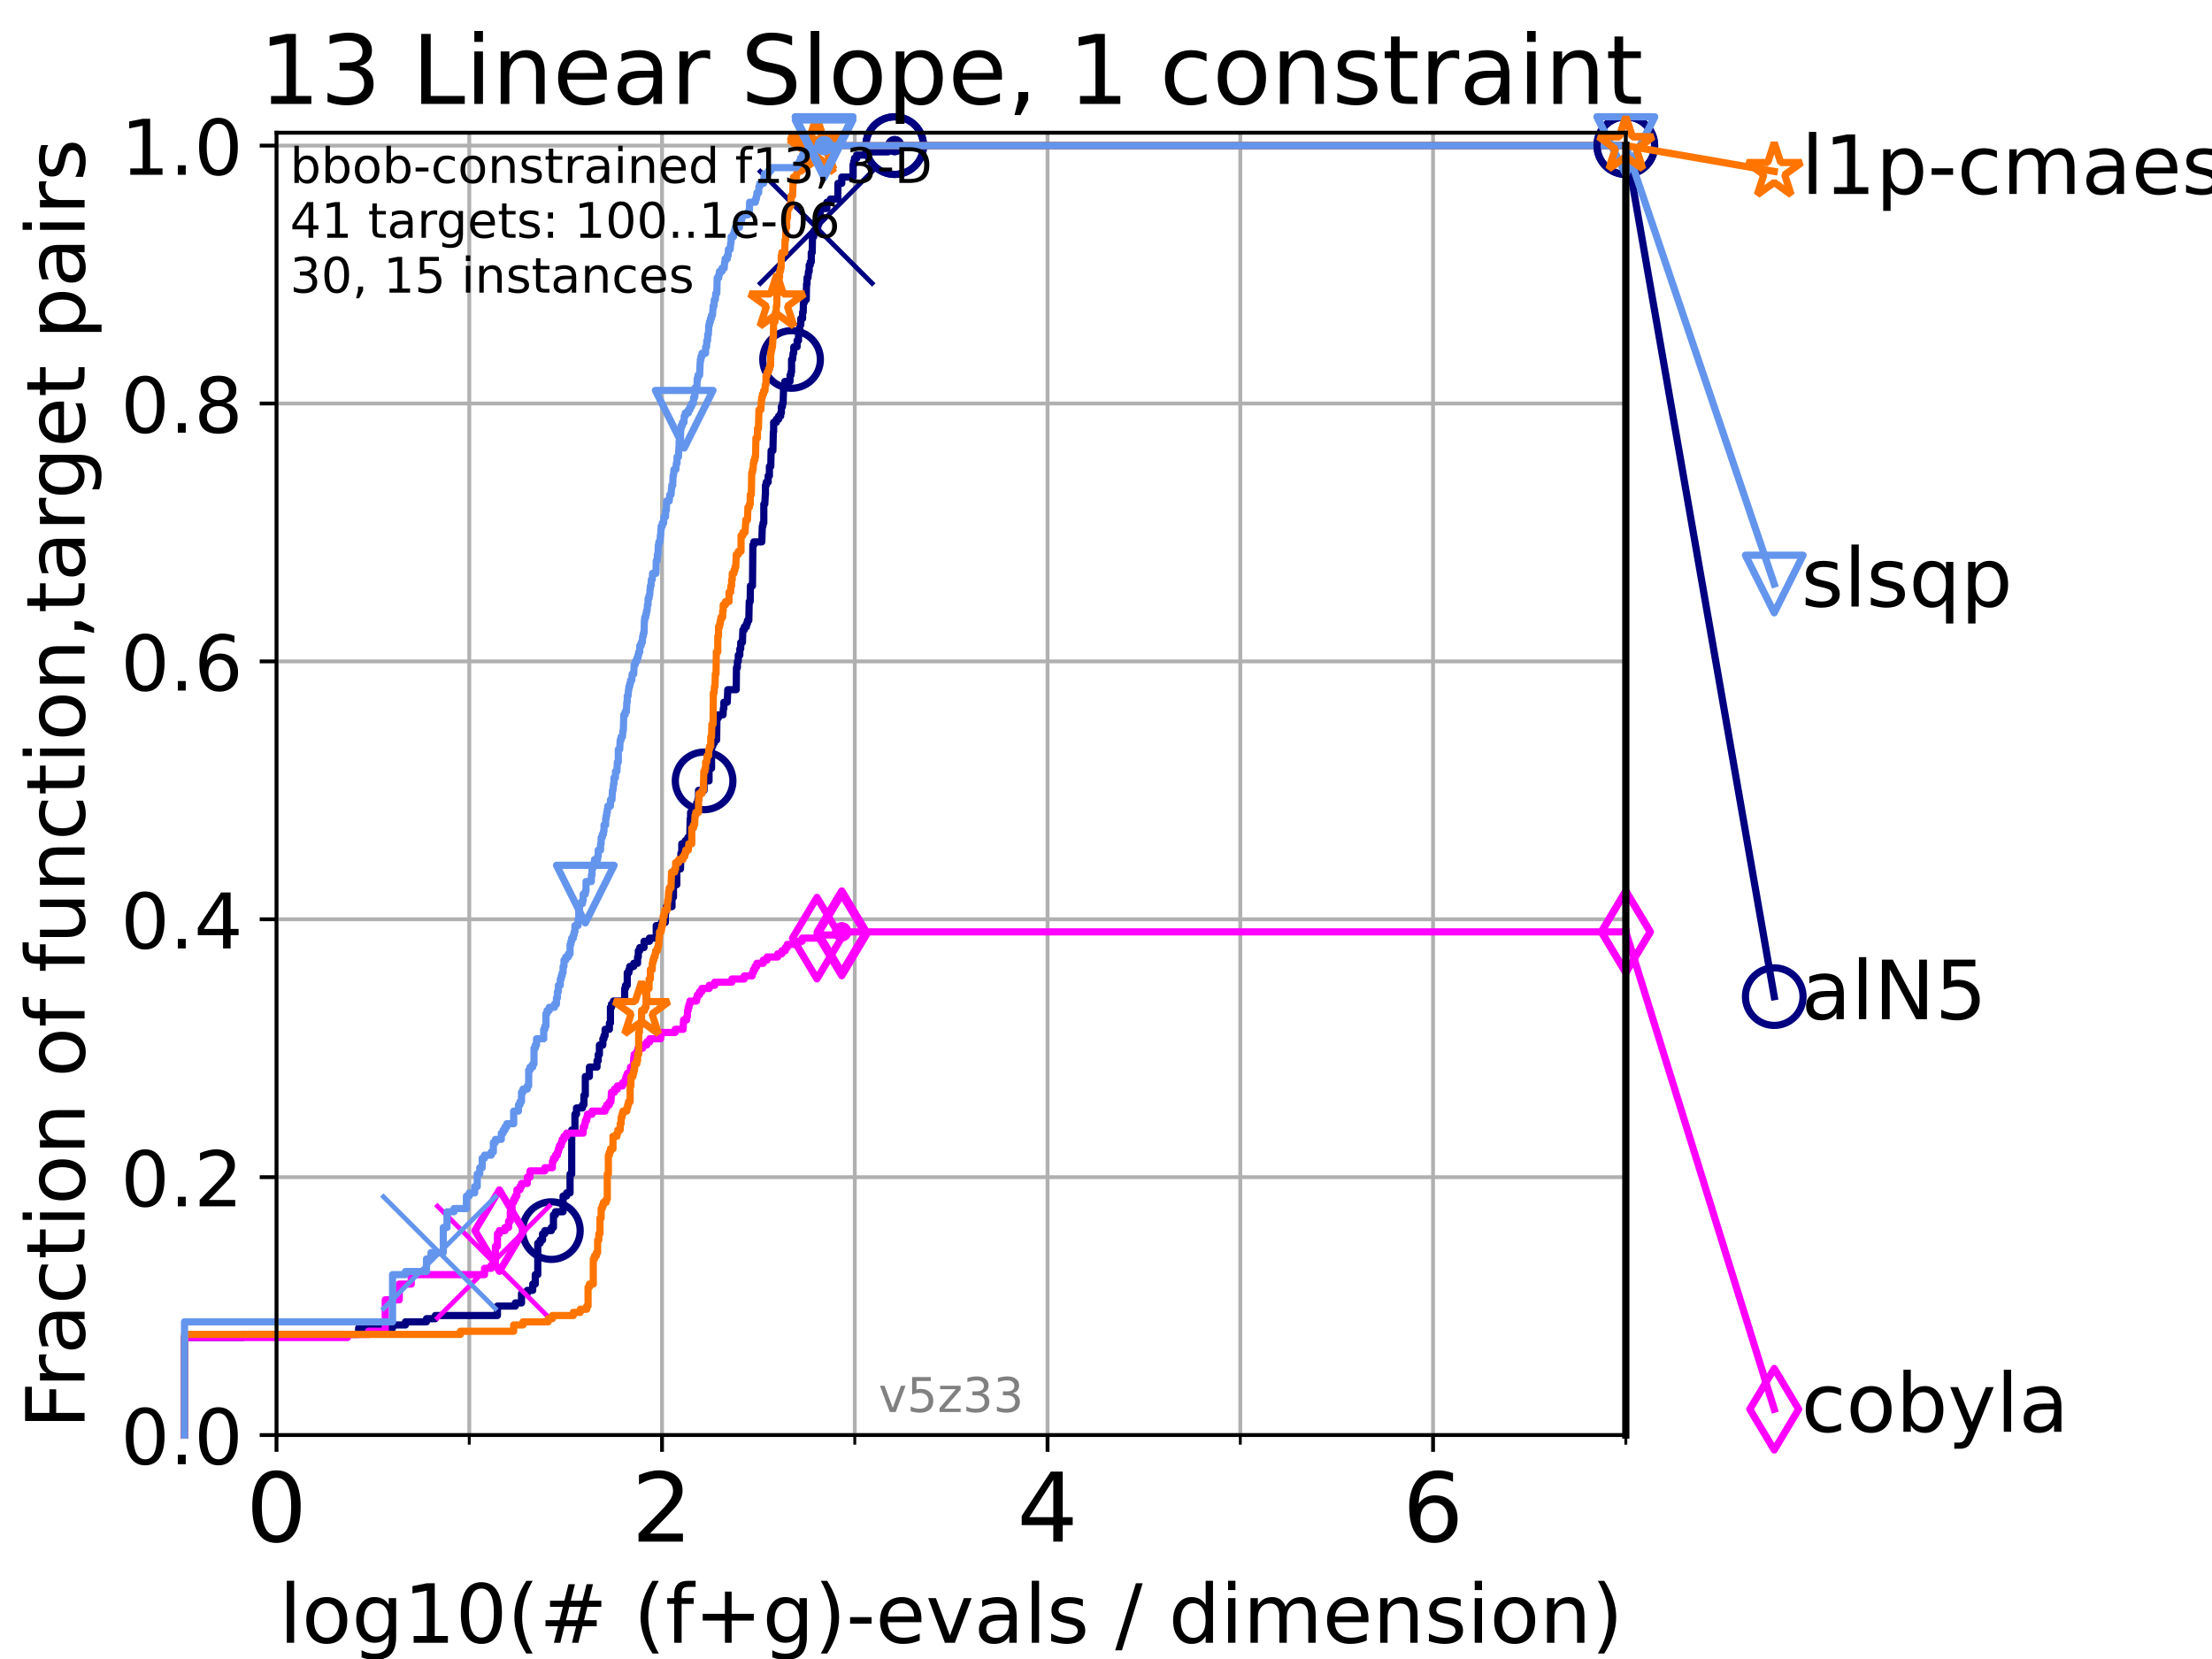 <?xml version="1.0" encoding="utf-8" standalone="no"?>
<!DOCTYPE svg PUBLIC "-//W3C//DTD SVG 1.1//EN"
  "http://www.w3.org/Graphics/SVG/1.1/DTD/svg11.dtd">
<!-- Created with matplotlib (https://matplotlib.org/) -->
<svg height="345.6pt" version="1.1" viewBox="0 0 460.8 345.6" width="460.8pt" xmlns="http://www.w3.org/2000/svg" xmlns:xlink="http://www.w3.org/1999/xlink">
 <defs>
  <style type="text/css">*{stroke-linecap:butt;stroke-linejoin:round;}</style>
 </defs>
 <g id="figure_1">
  <g id="patch_1">
   <path d="M 0 345.6 
L 460.8 345.6 
L 460.8 0 
L 0 0 
z
" style="fill:#ffffff;"/>
  </g>
  <g id="axes_1">
   <g id="patch_2">
    <path d="M 57.6 298.944 
L 338.688 298.944 
L 338.688 27.648 
L 57.6 27.648 
z
" style="fill:#ffffff;"/>
   </g>
   <g id="matplotlib.axis_1">
    <g id="xtick_1">
     <g id="line2d_1">
      <path clip-path="url(#p330601218d)" d="M 57.6 298.944 
L 57.6 27.648 
" style="fill:none;stroke:#b0b0b0;stroke-linecap:square;stroke-width:0.8;"/>
     </g>
     <g id="line2d_2">
      <defs>
       <path d="M 0 0 
L 0 3.5 
" id="m89e09c34c5" style="stroke:#000000;stroke-width:0.8;"/>
      </defs>
      <g>
       <use style="stroke:#000000;stroke-width:0.8;" x="57.6" xlink:href="#m89e09c34c5" y="298.944"/>
      </g>
     </g>
     <g id="text_1">
      <!-- 0 -->
      <g transform="translate(51.237 321.141)scale(0.2 -0.2)">
       <defs>
        <path d="M 31.781 66.406 
Q 24.172 66.406 20.328 58.906 
Q 16.5 51.422 16.5 36.375 
Q 16.5 21.391 20.328 13.891 
Q 24.172 6.391 31.781 6.391 
Q 39.453 6.391 43.281 13.891 
Q 47.125 21.391 47.125 36.375 
Q 47.125 51.422 43.281 58.906 
Q 39.453 66.406 31.781 66.406 
z
M 31.781 74.219 
Q 44.047 74.219 50.516 64.516 
Q 56.984 54.828 56.984 36.375 
Q 56.984 17.969 50.516 8.266 
Q 44.047 -1.422 31.781 -1.422 
Q 19.531 -1.422 13.062 8.266 
Q 6.594 17.969 6.594 36.375 
Q 6.594 54.828 13.062 64.516 
Q 19.531 74.219 31.781 74.219 
z
" id="DejaVuSans-48"/>
       </defs>
       <use xlink:href="#DejaVuSans-48"/>
      </g>
     </g>
    </g>
    <g id="xtick_2">
     <g id="line2d_3">
      <path clip-path="url(#p330601218d)" d="M 137.911 298.944 
L 137.911 27.648 
" style="fill:none;stroke:#b0b0b0;stroke-linecap:square;stroke-width:0.8;"/>
     </g>
     <g id="line2d_4">
      <g>
       <use style="stroke:#000000;stroke-width:0.8;" x="137.911" xlink:href="#m89e09c34c5" y="298.944"/>
      </g>
     </g>
     <g id="text_2">
      <!-- 2 -->
      <g transform="translate(131.548 321.141)scale(0.2 -0.2)">
       <defs>
        <path d="M 19.188 8.297 
L 53.609 8.297 
L 53.609 0 
L 7.328 0 
L 7.328 8.297 
Q 12.938 14.109 22.625 23.891 
Q 32.328 33.688 34.812 36.531 
Q 39.547 41.844 41.422 45.531 
Q 43.312 49.219 43.312 52.781 
Q 43.312 58.594 39.234 62.25 
Q 35.156 65.922 28.609 65.922 
Q 23.969 65.922 18.812 64.312 
Q 13.672 62.703 7.812 59.422 
L 7.812 69.391 
Q 13.766 71.781 18.938 73 
Q 24.125 74.219 28.422 74.219 
Q 39.75 74.219 46.484 68.547 
Q 53.219 62.891 53.219 53.422 
Q 53.219 48.922 51.531 44.891 
Q 49.859 40.875 45.406 35.406 
Q 44.188 33.984 37.641 27.219 
Q 31.109 20.453 19.188 8.297 
z
" id="DejaVuSans-50"/>
       </defs>
       <use xlink:href="#DejaVuSans-50"/>
      </g>
     </g>
    </g>
    <g id="xtick_3">
     <g id="line2d_5">
      <path clip-path="url(#p330601218d)" d="M 218.222 298.944 
L 218.222 27.648 
" style="fill:none;stroke:#b0b0b0;stroke-linecap:square;stroke-width:0.8;"/>
     </g>
     <g id="line2d_6">
      <g>
       <use style="stroke:#000000;stroke-width:0.8;" x="218.222" xlink:href="#m89e09c34c5" y="298.944"/>
      </g>
     </g>
     <g id="text_3">
      <!-- 4 -->
      <g transform="translate(211.859 321.141)scale(0.2 -0.2)">
       <defs>
        <path d="M 37.797 64.312 
L 12.891 25.391 
L 37.797 25.391 
z
M 35.203 72.906 
L 47.609 72.906 
L 47.609 25.391 
L 58.016 25.391 
L 58.016 17.188 
L 47.609 17.188 
L 47.609 0 
L 37.797 0 
L 37.797 17.188 
L 4.891 17.188 
L 4.891 26.703 
z
" id="DejaVuSans-52"/>
       </defs>
       <use xlink:href="#DejaVuSans-52"/>
      </g>
     </g>
    </g>
    <g id="xtick_4">
     <g id="line2d_7">
      <path clip-path="url(#p330601218d)" d="M 298.533 298.944 
L 298.533 27.648 
" style="fill:none;stroke:#b0b0b0;stroke-linecap:square;stroke-width:0.8;"/>
     </g>
     <g id="line2d_8">
      <g>
       <use style="stroke:#000000;stroke-width:0.8;" x="298.533" xlink:href="#m89e09c34c5" y="298.944"/>
      </g>
     </g>
     <g id="text_4">
      <!-- 6 -->
      <g transform="translate(292.17 321.141)scale(0.2 -0.2)">
       <defs>
        <path d="M 33.016 40.375 
Q 26.375 40.375 22.484 35.828 
Q 18.609 31.297 18.609 23.391 
Q 18.609 15.531 22.484 10.953 
Q 26.375 6.391 33.016 6.391 
Q 39.656 6.391 43.531 10.953 
Q 47.406 15.531 47.406 23.391 
Q 47.406 31.297 43.531 35.828 
Q 39.656 40.375 33.016 40.375 
z
M 52.594 71.297 
L 52.594 62.312 
Q 48.875 64.062 45.094 64.984 
Q 41.312 65.922 37.594 65.922 
Q 27.828 65.922 22.672 59.328 
Q 17.531 52.734 16.797 39.406 
Q 19.672 43.656 24.016 45.922 
Q 28.375 48.188 33.594 48.188 
Q 44.578 48.188 50.953 41.516 
Q 57.328 34.859 57.328 23.391 
Q 57.328 12.156 50.688 5.359 
Q 44.047 -1.422 33.016 -1.422 
Q 20.359 -1.422 13.672 8.266 
Q 6.984 17.969 6.984 36.375 
Q 6.984 53.656 15.188 63.938 
Q 23.391 74.219 37.203 74.219 
Q 40.922 74.219 44.703 73.484 
Q 48.484 72.75 52.594 71.297 
z
" id="DejaVuSans-54"/>
       </defs>
       <use xlink:href="#DejaVuSans-54"/>
      </g>
     </g>
    </g>
    <g id="xtick_5">
     <g id="line2d_9">
      <path clip-path="url(#p330601218d)" d="M 97.755 298.944 
L 97.755 27.648 
" style="fill:none;stroke:#b0b0b0;stroke-linecap:square;stroke-width:0.8;"/>
     </g>
     <g id="line2d_10">
      <defs>
       <path d="M 0 0 
L 0 2 
" id="m6495f893d2" style="stroke:#000000;stroke-width:0.6;"/>
      </defs>
      <g>
       <use style="stroke:#000000;stroke-width:0.6;" x="97.755" xlink:href="#m6495f893d2" y="298.944"/>
      </g>
     </g>
    </g>
    <g id="xtick_6">
     <g id="line2d_11">
      <path clip-path="url(#p330601218d)" d="M 178.066 298.944 
L 178.066 27.648 
" style="fill:none;stroke:#b0b0b0;stroke-linecap:square;stroke-width:0.8;"/>
     </g>
     <g id="line2d_12">
      <g>
       <use style="stroke:#000000;stroke-width:0.6;" x="178.066" xlink:href="#m6495f893d2" y="298.944"/>
      </g>
     </g>
    </g>
    <g id="xtick_7">
     <g id="line2d_13">
      <path clip-path="url(#p330601218d)" d="M 258.377 298.944 
L 258.377 27.648 
" style="fill:none;stroke:#b0b0b0;stroke-linecap:square;stroke-width:0.8;"/>
     </g>
     <g id="line2d_14">
      <g>
       <use style="stroke:#000000;stroke-width:0.6;" x="258.377" xlink:href="#m6495f893d2" y="298.944"/>
      </g>
     </g>
    </g>
    <g id="xtick_8">
     <g id="line2d_15">
      <path clip-path="url(#p330601218d)" d="M 338.688 298.944 
L 338.688 27.648 
" style="fill:none;stroke:#b0b0b0;stroke-linecap:square;stroke-width:0.8;"/>
     </g>
     <g id="line2d_16">
      <g>
       <use style="stroke:#000000;stroke-width:0.6;" x="338.688" xlink:href="#m6495f893d2" y="298.944"/>
      </g>
     </g>
    </g>
    <g id="text_5">
     <!-- log10(# (f+g)-evals / dimension) -->
     <g transform="translate(58.145 342.218)scale(0.17 -0.17)">
      <defs>
       <path d="M 9.422 75.984 
L 18.406 75.984 
L 18.406 0 
L 9.422 0 
z
" id="DejaVuSans-108"/>
       <path d="M 30.609 48.391 
Q 23.391 48.391 19.188 42.75 
Q 14.984 37.109 14.984 27.297 
Q 14.984 17.484 19.156 11.844 
Q 23.344 6.203 30.609 6.203 
Q 37.797 6.203 41.984 11.859 
Q 46.188 17.531 46.188 27.297 
Q 46.188 37.016 41.984 42.703 
Q 37.797 48.391 30.609 48.391 
z
M 30.609 56 
Q 42.328 56 49.016 48.375 
Q 55.719 40.766 55.719 27.297 
Q 55.719 13.875 49.016 6.219 
Q 42.328 -1.422 30.609 -1.422 
Q 18.844 -1.422 12.172 6.219 
Q 5.516 13.875 5.516 27.297 
Q 5.516 40.766 12.172 48.375 
Q 18.844 56 30.609 56 
z
" id="DejaVuSans-111"/>
       <path d="M 45.406 27.984 
Q 45.406 37.75 41.375 43.109 
Q 37.359 48.484 30.078 48.484 
Q 22.859 48.484 18.828 43.109 
Q 14.797 37.75 14.797 27.984 
Q 14.797 18.266 18.828 12.891 
Q 22.859 7.516 30.078 7.516 
Q 37.359 7.516 41.375 12.891 
Q 45.406 18.266 45.406 27.984 
z
M 54.391 6.781 
Q 54.391 -7.172 48.188 -13.984 
Q 42 -20.797 29.203 -20.797 
Q 24.469 -20.797 20.266 -20.094 
Q 16.062 -19.391 12.109 -17.922 
L 12.109 -9.188 
Q 16.062 -11.328 19.922 -12.344 
Q 23.781 -13.375 27.781 -13.375 
Q 36.625 -13.375 41.016 -8.766 
Q 45.406 -4.156 45.406 5.172 
L 45.406 9.625 
Q 42.625 4.781 38.281 2.391 
Q 33.938 0 27.875 0 
Q 17.828 0 11.672 7.656 
Q 5.516 15.328 5.516 27.984 
Q 5.516 40.672 11.672 48.328 
Q 17.828 56 27.875 56 
Q 33.938 56 38.281 53.609 
Q 42.625 51.219 45.406 46.391 
L 45.406 54.688 
L 54.391 54.688 
z
" id="DejaVuSans-103"/>
       <path d="M 12.406 8.297 
L 28.516 8.297 
L 28.516 63.922 
L 10.984 60.406 
L 10.984 69.391 
L 28.422 72.906 
L 38.281 72.906 
L 38.281 8.297 
L 54.391 8.297 
L 54.391 0 
L 12.406 0 
z
" id="DejaVuSans-49"/>
       <path d="M 31 75.875 
Q 24.469 64.656 21.281 53.656 
Q 18.109 42.672 18.109 31.391 
Q 18.109 20.125 21.312 9.062 
Q 24.516 -2 31 -13.188 
L 23.188 -13.188 
Q 15.875 -1.703 12.234 9.375 
Q 8.594 20.453 8.594 31.391 
Q 8.594 42.281 12.203 53.312 
Q 15.828 64.359 23.188 75.875 
z
" id="DejaVuSans-40"/>
       <path d="M 51.125 44 
L 36.922 44 
L 32.812 27.688 
L 47.125 27.688 
z
M 43.797 71.781 
L 38.719 51.516 
L 52.984 51.516 
L 58.109 71.781 
L 65.922 71.781 
L 60.891 51.516 
L 76.125 51.516 
L 76.125 44 
L 58.984 44 
L 54.984 27.688 
L 70.516 27.688 
L 70.516 20.219 
L 53.078 20.219 
L 48 0 
L 40.188 0 
L 45.219 20.219 
L 30.906 20.219 
L 25.875 0 
L 18.016 0 
L 23.094 20.219 
L 7.719 20.219 
L 7.719 27.688 
L 24.906 27.688 
L 29 44 
L 13.281 44 
L 13.281 51.516 
L 30.906 51.516 
L 35.891 71.781 
z
" id="DejaVuSans-35"/>
       <path id="DejaVuSans-32"/>
       <path d="M 37.109 75.984 
L 37.109 68.5 
L 28.516 68.5 
Q 23.688 68.5 21.797 66.547 
Q 19.922 64.594 19.922 59.516 
L 19.922 54.688 
L 34.719 54.688 
L 34.719 47.703 
L 19.922 47.703 
L 19.922 0 
L 10.891 0 
L 10.891 47.703 
L 2.297 47.703 
L 2.297 54.688 
L 10.891 54.688 
L 10.891 58.5 
Q 10.891 67.625 15.141 71.797 
Q 19.391 75.984 28.609 75.984 
z
" id="DejaVuSans-102"/>
       <path d="M 46 62.703 
L 46 35.5 
L 73.188 35.5 
L 73.188 27.203 
L 46 27.203 
L 46 0 
L 37.797 0 
L 37.797 27.203 
L 10.594 27.203 
L 10.594 35.5 
L 37.797 35.5 
L 37.797 62.703 
z
" id="DejaVuSans-43"/>
       <path d="M 8.016 75.875 
L 15.828 75.875 
Q 23.141 64.359 26.781 53.312 
Q 30.422 42.281 30.422 31.391 
Q 30.422 20.453 26.781 9.375 
Q 23.141 -1.703 15.828 -13.188 
L 8.016 -13.188 
Q 14.5 -2 17.703 9.062 
Q 20.906 20.125 20.906 31.391 
Q 20.906 42.672 17.703 53.656 
Q 14.5 64.656 8.016 75.875 
z
" id="DejaVuSans-41"/>
       <path d="M 4.891 31.391 
L 31.203 31.391 
L 31.203 23.391 
L 4.891 23.391 
z
" id="DejaVuSans-45"/>
       <path d="M 56.203 29.594 
L 56.203 25.203 
L 14.891 25.203 
Q 15.484 15.922 20.484 11.062 
Q 25.484 6.203 34.422 6.203 
Q 39.594 6.203 44.453 7.469 
Q 49.312 8.734 54.109 11.281 
L 54.109 2.781 
Q 49.266 0.734 44.188 -0.344 
Q 39.109 -1.422 33.891 -1.422 
Q 20.797 -1.422 13.156 6.188 
Q 5.516 13.812 5.516 26.812 
Q 5.516 40.234 12.766 48.109 
Q 20.016 56 32.328 56 
Q 43.359 56 49.781 48.891 
Q 56.203 41.797 56.203 29.594 
z
M 47.219 32.234 
Q 47.125 39.594 43.094 43.984 
Q 39.062 48.391 32.422 48.391 
Q 24.906 48.391 20.391 44.141 
Q 15.875 39.891 15.188 32.172 
z
" id="DejaVuSans-101"/>
       <path d="M 2.984 54.688 
L 12.5 54.688 
L 29.594 8.797 
L 46.688 54.688 
L 56.203 54.688 
L 35.688 0 
L 23.484 0 
z
" id="DejaVuSans-118"/>
       <path d="M 34.281 27.484 
Q 23.391 27.484 19.188 25 
Q 14.984 22.516 14.984 16.5 
Q 14.984 11.719 18.141 8.906 
Q 21.297 6.109 26.703 6.109 
Q 34.188 6.109 38.703 11.406 
Q 43.219 16.703 43.219 25.484 
L 43.219 27.484 
z
M 52.203 31.203 
L 52.203 0 
L 43.219 0 
L 43.219 8.297 
Q 40.141 3.328 35.547 0.953 
Q 30.953 -1.422 24.312 -1.422 
Q 15.922 -1.422 10.953 3.297 
Q 6 8.016 6 15.922 
Q 6 25.141 12.172 29.828 
Q 18.359 34.516 30.609 34.516 
L 43.219 34.516 
L 43.219 35.406 
Q 43.219 41.609 39.141 45 
Q 35.062 48.391 27.688 48.391 
Q 23 48.391 18.547 47.266 
Q 14.109 46.141 10.016 43.891 
L 10.016 52.203 
Q 14.938 54.109 19.578 55.047 
Q 24.219 56 28.609 56 
Q 40.484 56 46.344 49.844 
Q 52.203 43.703 52.203 31.203 
z
" id="DejaVuSans-97"/>
       <path d="M 44.281 53.078 
L 44.281 44.578 
Q 40.484 46.531 36.375 47.5 
Q 32.281 48.484 27.875 48.484 
Q 21.188 48.484 17.844 46.438 
Q 14.5 44.391 14.5 40.281 
Q 14.5 37.156 16.891 35.375 
Q 19.281 33.594 26.516 31.984 
L 29.594 31.297 
Q 39.156 29.25 43.188 25.516 
Q 47.219 21.781 47.219 15.094 
Q 47.219 7.469 41.188 3.016 
Q 35.156 -1.422 24.609 -1.422 
Q 20.219 -1.422 15.453 -0.562 
Q 10.688 0.297 5.422 2 
L 5.422 11.281 
Q 10.406 8.688 15.234 7.391 
Q 20.062 6.109 24.812 6.109 
Q 31.156 6.109 34.562 8.281 
Q 37.984 10.453 37.984 14.406 
Q 37.984 18.062 35.516 20.016 
Q 33.062 21.969 24.703 23.781 
L 21.578 24.516 
Q 13.234 26.266 9.516 29.906 
Q 5.812 33.547 5.812 39.891 
Q 5.812 47.609 11.281 51.797 
Q 16.75 56 26.812 56 
Q 31.781 56 36.172 55.266 
Q 40.578 54.547 44.281 53.078 
z
" id="DejaVuSans-115"/>
       <path d="M 25.391 72.906 
L 33.688 72.906 
L 8.297 -9.281 
L 0 -9.281 
z
" id="DejaVuSans-47"/>
       <path d="M 45.406 46.391 
L 45.406 75.984 
L 54.391 75.984 
L 54.391 0 
L 45.406 0 
L 45.406 8.203 
Q 42.578 3.328 38.25 0.953 
Q 33.938 -1.422 27.875 -1.422 
Q 17.969 -1.422 11.734 6.484 
Q 5.516 14.406 5.516 27.297 
Q 5.516 40.188 11.734 48.094 
Q 17.969 56 27.875 56 
Q 33.938 56 38.25 53.625 
Q 42.578 51.266 45.406 46.391 
z
M 14.797 27.297 
Q 14.797 17.391 18.875 11.75 
Q 22.953 6.109 30.078 6.109 
Q 37.203 6.109 41.297 11.75 
Q 45.406 17.391 45.406 27.297 
Q 45.406 37.203 41.297 42.844 
Q 37.203 48.484 30.078 48.484 
Q 22.953 48.484 18.875 42.844 
Q 14.797 37.203 14.797 27.297 
z
" id="DejaVuSans-100"/>
       <path d="M 9.422 54.688 
L 18.406 54.688 
L 18.406 0 
L 9.422 0 
z
M 9.422 75.984 
L 18.406 75.984 
L 18.406 64.594 
L 9.422 64.594 
z
" id="DejaVuSans-105"/>
       <path d="M 52 44.188 
Q 55.375 50.25 60.062 53.125 
Q 64.75 56 71.094 56 
Q 79.641 56 84.281 50.016 
Q 88.922 44.047 88.922 33.016 
L 88.922 0 
L 79.891 0 
L 79.891 32.719 
Q 79.891 40.578 77.094 44.375 
Q 74.312 48.188 68.609 48.188 
Q 61.625 48.188 57.562 43.547 
Q 53.516 38.922 53.516 30.906 
L 53.516 0 
L 44.484 0 
L 44.484 32.719 
Q 44.484 40.625 41.703 44.406 
Q 38.922 48.188 33.109 48.188 
Q 26.219 48.188 22.156 43.531 
Q 18.109 38.875 18.109 30.906 
L 18.109 0 
L 9.078 0 
L 9.078 54.688 
L 18.109 54.688 
L 18.109 46.188 
Q 21.188 51.219 25.484 53.609 
Q 29.781 56 35.688 56 
Q 41.656 56 45.828 52.969 
Q 50 49.953 52 44.188 
z
" id="DejaVuSans-109"/>
       <path d="M 54.891 33.016 
L 54.891 0 
L 45.906 0 
L 45.906 32.719 
Q 45.906 40.484 42.875 44.328 
Q 39.844 48.188 33.797 48.188 
Q 26.516 48.188 22.312 43.547 
Q 18.109 38.922 18.109 30.906 
L 18.109 0 
L 9.078 0 
L 9.078 54.688 
L 18.109 54.688 
L 18.109 46.188 
Q 21.344 51.125 25.703 53.562 
Q 30.078 56 35.797 56 
Q 45.219 56 50.047 50.172 
Q 54.891 44.344 54.891 33.016 
z
" id="DejaVuSans-110"/>
      </defs>
      <use xlink:href="#DejaVuSans-108"/>
      <use x="27.783" xlink:href="#DejaVuSans-111"/>
      <use x="88.965" xlink:href="#DejaVuSans-103"/>
      <use x="152.441" xlink:href="#DejaVuSans-49"/>
      <use x="216.064" xlink:href="#DejaVuSans-48"/>
      <use x="279.688" xlink:href="#DejaVuSans-40"/>
      <use x="318.701" xlink:href="#DejaVuSans-35"/>
      <use x="402.49" xlink:href="#DejaVuSans-32"/>
      <use x="434.277" xlink:href="#DejaVuSans-40"/>
      <use x="473.291" xlink:href="#DejaVuSans-102"/>
      <use x="508.496" xlink:href="#DejaVuSans-43"/>
      <use x="592.285" xlink:href="#DejaVuSans-103"/>
      <use x="655.762" xlink:href="#DejaVuSans-41"/>
      <use x="694.775" xlink:href="#DejaVuSans-45"/>
      <use x="730.859" xlink:href="#DejaVuSans-101"/>
      <use x="792.383" xlink:href="#DejaVuSans-118"/>
      <use x="851.562" xlink:href="#DejaVuSans-97"/>
      <use x="912.842" xlink:href="#DejaVuSans-108"/>
      <use x="940.625" xlink:href="#DejaVuSans-115"/>
      <use x="992.725" xlink:href="#DejaVuSans-32"/>
      <use x="1024.512" xlink:href="#DejaVuSans-47"/>
      <use x="1058.203" xlink:href="#DejaVuSans-32"/>
      <use x="1089.99" xlink:href="#DejaVuSans-100"/>
      <use x="1153.467" xlink:href="#DejaVuSans-105"/>
      <use x="1181.25" xlink:href="#DejaVuSans-109"/>
      <use x="1278.662" xlink:href="#DejaVuSans-101"/>
      <use x="1340.186" xlink:href="#DejaVuSans-110"/>
      <use x="1403.564" xlink:href="#DejaVuSans-115"/>
      <use x="1455.664" xlink:href="#DejaVuSans-105"/>
      <use x="1483.447" xlink:href="#DejaVuSans-111"/>
      <use x="1544.629" xlink:href="#DejaVuSans-110"/>
      <use x="1608.008" xlink:href="#DejaVuSans-41"/>
     </g>
    </g>
   </g>
   <g id="matplotlib.axis_2">
    <g id="ytick_1">
     <g id="line2d_17">
      <path clip-path="url(#p330601218d)" d="M 57.6 298.944 
L 338.688 298.944 
" style="fill:none;stroke:#b0b0b0;stroke-linecap:square;stroke-width:0.8;"/>
     </g>
     <g id="line2d_18">
      <defs>
       <path d="M 0 0 
L -3.5 0 
" id="m5eb69c2cc9" style="stroke:#000000;stroke-width:0.8;"/>
      </defs>
      <g>
       <use style="stroke:#000000;stroke-width:0.8;" x="57.6" xlink:href="#m5eb69c2cc9" y="298.944"/>
      </g>
     </g>
     <g id="text_6">
      <!-- 0.0 -->
      <g transform="translate(25.155 305.023)scale(0.16 -0.16)">
       <defs>
        <path d="M 10.688 12.406 
L 21 12.406 
L 21 0 
L 10.688 0 
z
" id="DejaVuSans-46"/>
       </defs>
       <use xlink:href="#DejaVuSans-48"/>
       <use x="63.623" xlink:href="#DejaVuSans-46"/>
       <use x="95.41" xlink:href="#DejaVuSans-48"/>
      </g>
     </g>
    </g>
    <g id="ytick_2">
     <g id="line2d_19">
      <path clip-path="url(#p330601218d)" d="M 57.6 245.222 
L 338.688 245.222 
" style="fill:none;stroke:#b0b0b0;stroke-linecap:square;stroke-width:0.8;"/>
     </g>
     <g id="line2d_20">
      <g>
       <use style="stroke:#000000;stroke-width:0.8;" x="57.6" xlink:href="#m5eb69c2cc9" y="245.222"/>
      </g>
     </g>
     <g id="text_7">
      <!-- 0.2 -->
      <g transform="translate(25.155 251.301)scale(0.16 -0.16)">
       <use xlink:href="#DejaVuSans-48"/>
       <use x="63.623" xlink:href="#DejaVuSans-46"/>
       <use x="95.41" xlink:href="#DejaVuSans-50"/>
      </g>
     </g>
    </g>
    <g id="ytick_3">
     <g id="line2d_21">
      <path clip-path="url(#p330601218d)" d="M 57.6 191.5 
L 338.688 191.5 
" style="fill:none;stroke:#b0b0b0;stroke-linecap:square;stroke-width:0.8;"/>
     </g>
     <g id="line2d_22">
      <g>
       <use style="stroke:#000000;stroke-width:0.8;" x="57.6" xlink:href="#m5eb69c2cc9" y="191.5"/>
      </g>
     </g>
     <g id="text_8">
      <!-- 0.4 -->
      <g transform="translate(25.155 197.579)scale(0.16 -0.16)">
       <use xlink:href="#DejaVuSans-48"/>
       <use x="63.623" xlink:href="#DejaVuSans-46"/>
       <use x="95.41" xlink:href="#DejaVuSans-52"/>
      </g>
     </g>
    </g>
    <g id="ytick_4">
     <g id="line2d_23">
      <path clip-path="url(#p330601218d)" d="M 57.6 137.778 
L 338.688 137.778 
" style="fill:none;stroke:#b0b0b0;stroke-linecap:square;stroke-width:0.8;"/>
     </g>
     <g id="line2d_24">
      <g>
       <use style="stroke:#000000;stroke-width:0.8;" x="57.6" xlink:href="#m5eb69c2cc9" y="137.778"/>
      </g>
     </g>
     <g id="text_9">
      <!-- 0.6 -->
      <g transform="translate(25.155 143.857)scale(0.16 -0.16)">
       <use xlink:href="#DejaVuSans-48"/>
       <use x="63.623" xlink:href="#DejaVuSans-46"/>
       <use x="95.41" xlink:href="#DejaVuSans-54"/>
      </g>
     </g>
    </g>
    <g id="ytick_5">
     <g id="line2d_25">
      <path clip-path="url(#p330601218d)" d="M 57.6 84.056 
L 338.688 84.056 
" style="fill:none;stroke:#b0b0b0;stroke-linecap:square;stroke-width:0.8;"/>
     </g>
     <g id="line2d_26">
      <g>
       <use style="stroke:#000000;stroke-width:0.8;" x="57.6" xlink:href="#m5eb69c2cc9" y="84.056"/>
      </g>
     </g>
     <g id="text_10">
      <!-- 0.8 -->
      <g transform="translate(25.155 90.135)scale(0.16 -0.16)">
       <defs>
        <path d="M 31.781 34.625 
Q 24.75 34.625 20.719 30.859 
Q 16.703 27.094 16.703 20.516 
Q 16.703 13.922 20.719 10.156 
Q 24.75 6.391 31.781 6.391 
Q 38.812 6.391 42.859 10.172 
Q 46.922 13.969 46.922 20.516 
Q 46.922 27.094 42.891 30.859 
Q 38.875 34.625 31.781 34.625 
z
M 21.922 38.812 
Q 15.578 40.375 12.031 44.719 
Q 8.5 49.078 8.5 55.328 
Q 8.5 64.062 14.719 69.141 
Q 20.953 74.219 31.781 74.219 
Q 42.672 74.219 48.875 69.141 
Q 55.078 64.062 55.078 55.328 
Q 55.078 49.078 51.531 44.719 
Q 48 40.375 41.703 38.812 
Q 48.828 37.156 52.797 32.312 
Q 56.781 27.484 56.781 20.516 
Q 56.781 9.906 50.312 4.234 
Q 43.844 -1.422 31.781 -1.422 
Q 19.734 -1.422 13.25 4.234 
Q 6.781 9.906 6.781 20.516 
Q 6.781 27.484 10.781 32.312 
Q 14.797 37.156 21.922 38.812 
z
M 18.312 54.391 
Q 18.312 48.734 21.844 45.562 
Q 25.391 42.391 31.781 42.391 
Q 38.141 42.391 41.719 45.562 
Q 45.312 48.734 45.312 54.391 
Q 45.312 60.062 41.719 63.234 
Q 38.141 66.406 31.781 66.406 
Q 25.391 66.406 21.844 63.234 
Q 18.312 60.062 18.312 54.391 
z
" id="DejaVuSans-56"/>
       </defs>
       <use xlink:href="#DejaVuSans-48"/>
       <use x="63.623" xlink:href="#DejaVuSans-46"/>
       <use x="95.41" xlink:href="#DejaVuSans-56"/>
      </g>
     </g>
    </g>
    <g id="ytick_6">
     <g id="line2d_27">
      <path clip-path="url(#p330601218d)" d="M 57.6 30.334 
L 338.688 30.334 
" style="fill:none;stroke:#b0b0b0;stroke-linecap:square;stroke-width:0.8;"/>
     </g>
     <g id="line2d_28">
      <g>
       <use style="stroke:#000000;stroke-width:0.8;" x="57.6" xlink:href="#m5eb69c2cc9" y="30.334"/>
      </g>
     </g>
     <g id="text_11">
      <!-- 1.0 -->
      <g transform="translate(25.155 36.413)scale(0.16 -0.16)">
       <use xlink:href="#DejaVuSans-49"/>
       <use x="63.623" xlink:href="#DejaVuSans-46"/>
       <use x="95.41" xlink:href="#DejaVuSans-48"/>
      </g>
     </g>
    </g>
    <g id="text_12">
     <!-- Fraction of function,target pairs -->
     <g transform="translate(17.62 297.681)rotate(-90)scale(0.17 -0.17)">
      <defs>
       <path d="M 9.812 72.906 
L 51.703 72.906 
L 51.703 64.594 
L 19.672 64.594 
L 19.672 43.109 
L 48.578 43.109 
L 48.578 34.812 
L 19.672 34.812 
L 19.672 0 
L 9.812 0 
z
" id="DejaVuSans-70"/>
       <path d="M 41.109 46.297 
Q 39.594 47.172 37.812 47.578 
Q 36.031 48 33.891 48 
Q 26.266 48 22.188 43.047 
Q 18.109 38.094 18.109 28.812 
L 18.109 0 
L 9.078 0 
L 9.078 54.688 
L 18.109 54.688 
L 18.109 46.188 
Q 20.953 51.172 25.484 53.578 
Q 30.031 56 36.531 56 
Q 37.453 56 38.578 55.875 
Q 39.703 55.766 41.062 55.516 
z
" id="DejaVuSans-114"/>
       <path d="M 48.781 52.594 
L 48.781 44.188 
Q 44.969 46.297 41.141 47.344 
Q 37.312 48.391 33.406 48.391 
Q 24.656 48.391 19.812 42.844 
Q 14.984 37.312 14.984 27.297 
Q 14.984 17.281 19.812 11.734 
Q 24.656 6.203 33.406 6.203 
Q 37.312 6.203 41.141 7.25 
Q 44.969 8.297 48.781 10.406 
L 48.781 2.094 
Q 45.016 0.344 40.984 -0.531 
Q 36.969 -1.422 32.422 -1.422 
Q 20.062 -1.422 12.781 6.344 
Q 5.516 14.109 5.516 27.297 
Q 5.516 40.672 12.859 48.328 
Q 20.219 56 33.016 56 
Q 37.156 56 41.109 55.141 
Q 45.062 54.297 48.781 52.594 
z
" id="DejaVuSans-99"/>
       <path d="M 18.312 70.219 
L 18.312 54.688 
L 36.812 54.688 
L 36.812 47.703 
L 18.312 47.703 
L 18.312 18.016 
Q 18.312 11.328 20.141 9.422 
Q 21.969 7.516 27.594 7.516 
L 36.812 7.516 
L 36.812 0 
L 27.594 0 
Q 17.188 0 13.234 3.875 
Q 9.281 7.766 9.281 18.016 
L 9.281 47.703 
L 2.688 47.703 
L 2.688 54.688 
L 9.281 54.688 
L 9.281 70.219 
z
" id="DejaVuSans-116"/>
       <path d="M 8.5 21.578 
L 8.5 54.688 
L 17.484 54.688 
L 17.484 21.922 
Q 17.484 14.156 20.5 10.266 
Q 23.531 6.391 29.594 6.391 
Q 36.859 6.391 41.078 11.031 
Q 45.312 15.672 45.312 23.688 
L 45.312 54.688 
L 54.297 54.688 
L 54.297 0 
L 45.312 0 
L 45.312 8.406 
Q 42.047 3.422 37.719 1 
Q 33.406 -1.422 27.688 -1.422 
Q 18.266 -1.422 13.375 4.438 
Q 8.5 10.297 8.5 21.578 
z
M 31.109 56 
z
" id="DejaVuSans-117"/>
       <path d="M 11.719 12.406 
L 22.016 12.406 
L 22.016 4 
L 14.016 -11.625 
L 7.719 -11.625 
L 11.719 4 
z
" id="DejaVuSans-44"/>
       <path d="M 18.109 8.203 
L 18.109 -20.797 
L 9.078 -20.797 
L 9.078 54.688 
L 18.109 54.688 
L 18.109 46.391 
Q 20.953 51.266 25.266 53.625 
Q 29.594 56 35.594 56 
Q 45.562 56 51.781 48.094 
Q 58.016 40.188 58.016 27.297 
Q 58.016 14.406 51.781 6.484 
Q 45.562 -1.422 35.594 -1.422 
Q 29.594 -1.422 25.266 0.953 
Q 20.953 3.328 18.109 8.203 
z
M 48.688 27.297 
Q 48.688 37.203 44.609 42.844 
Q 40.531 48.484 33.406 48.484 
Q 26.266 48.484 22.188 42.844 
Q 18.109 37.203 18.109 27.297 
Q 18.109 17.391 22.188 11.75 
Q 26.266 6.109 33.406 6.109 
Q 40.531 6.109 44.609 11.75 
Q 48.688 17.391 48.688 27.297 
z
" id="DejaVuSans-112"/>
      </defs>
      <use xlink:href="#DejaVuSans-70"/>
      <use x="50.27" xlink:href="#DejaVuSans-114"/>
      <use x="91.383" xlink:href="#DejaVuSans-97"/>
      <use x="152.662" xlink:href="#DejaVuSans-99"/>
      <use x="207.643" xlink:href="#DejaVuSans-116"/>
      <use x="246.852" xlink:href="#DejaVuSans-105"/>
      <use x="274.635" xlink:href="#DejaVuSans-111"/>
      <use x="335.816" xlink:href="#DejaVuSans-110"/>
      <use x="399.195" xlink:href="#DejaVuSans-32"/>
      <use x="430.982" xlink:href="#DejaVuSans-111"/>
      <use x="492.164" xlink:href="#DejaVuSans-102"/>
      <use x="527.369" xlink:href="#DejaVuSans-32"/>
      <use x="559.156" xlink:href="#DejaVuSans-102"/>
      <use x="594.361" xlink:href="#DejaVuSans-117"/>
      <use x="657.74" xlink:href="#DejaVuSans-110"/>
      <use x="721.119" xlink:href="#DejaVuSans-99"/>
      <use x="776.1" xlink:href="#DejaVuSans-116"/>
      <use x="815.309" xlink:href="#DejaVuSans-105"/>
      <use x="843.092" xlink:href="#DejaVuSans-111"/>
      <use x="904.273" xlink:href="#DejaVuSans-110"/>
      <use x="967.652" xlink:href="#DejaVuSans-44"/>
      <use x="999.439" xlink:href="#DejaVuSans-116"/>
      <use x="1038.648" xlink:href="#DejaVuSans-97"/>
      <use x="1099.928" xlink:href="#DejaVuSans-114"/>
      <use x="1139.291" xlink:href="#DejaVuSans-103"/>
      <use x="1202.768" xlink:href="#DejaVuSans-101"/>
      <use x="1264.291" xlink:href="#DejaVuSans-116"/>
      <use x="1303.5" xlink:href="#DejaVuSans-32"/>
      <use x="1335.287" xlink:href="#DejaVuSans-112"/>
      <use x="1398.764" xlink:href="#DejaVuSans-97"/>
      <use x="1460.043" xlink:href="#DejaVuSans-105"/>
      <use x="1487.826" xlink:href="#DejaVuSans-114"/>
      <use x="1528.939" xlink:href="#DejaVuSans-115"/>
     </g>
    </g>
   </g>
   <g id="line2d_29">
    <defs>
     <path d="M 0 1.5 
C 0.398 1.5 0.779 1.342 1.061 1.061 
C 1.342 0.779 1.5 0.398 1.5 0 
C 1.5 -0.398 1.342 -0.779 1.061 -1.061 
C 0.779 -1.342 0.398 -1.5 0 -1.5 
C -0.398 -1.5 -0.779 -1.342 -1.061 -1.061 
C -1.342 -0.779 -1.5 -0.398 -1.5 0 
C -1.5 0.398 -1.342 0.779 -1.061 1.061 
C -0.779 1.342 -0.398 1.5 0 1.5 
z
" id="mec7b62bb21" style="stroke:#000080;"/>
    </defs>
    <g>
     <use style="fill:#000080;stroke:#000080;" x="186.379" xlink:href="#mec7b62bb21" y="30.334"/>
     <use style="fill:#000080;stroke:#000080;" x="186.379" xlink:href="#mec7b62bb21" y="30.334"/>
    </g>
   </g>
   <g id="line2d_30">
    <path d="M 38.441 298.944 
L 38.441 278.634 
L 50.529 278.634 
L 50.529 277.979 
L 74.705 277.979 
L 74.705 276.669 
L 81.776 276.669 
L 81.776 276.014 
L 84.464 276.014 
L 84.464 275.359 
L 88.847 275.359 
L 88.847 274.704 
L 90.684 274.704 
L 90.684 274.048 
L 103.623 274.048 
L 103.623 272.083 
L 107.348 272.083 
L 107.348 271.428 
L 108.64 271.428 
L 108.64 269.462 
L 109.843 269.462 
L 109.843 268.807 
L 110.969 268.807 
L 110.969 267.497 
L 111.506 267.497 
L 111.506 265.532 
L 112.026 265.532 
L 112.026 258.98 
L 112.532 258.98 
L 112.532 258.325 
L 113.023 258.325 
L 113.023 257.015 
L 113.501 257.015 
L 113.501 256.36 
L 114.86 256.36 
L 114.86 255.704 
L 115.291 255.704 
L 115.291 253.084 
L 115.711 253.084 
L 115.711 252.429 
L 117.298 252.429 
L 117.298 249.153 
L 118.04 249.153 
L 118.04 248.498 
L 118.752 248.498 
L 118.752 244.567 
L 119.097 244.567 
L 119.097 235.395 
L 119.768 235.395 
L 119.768 232.119 
L 120.094 232.119 
L 120.094 230.809 
L 121.34 230.809 
L 121.34 230.154 
L 121.638 230.154 
L 121.638 228.188 
L 121.931 228.188 
L 121.931 224.257 
L 122.782 224.257 
L 122.782 222.292 
L 124.369 222.292 
L 124.369 220.982 
L 124.62 220.982 
L 124.62 219.671 
L 124.867 219.671 
L 124.867 217.706 
L 125.589 217.706 
L 125.589 216.396 
L 125.823 216.396 
L 125.823 215.74 
L 126.054 215.74 
L 126.054 214.43 
L 126.948 214.43 
L 126.948 213.12 
L 127.165 213.12 
L 127.165 209.844 
L 127.379 209.844 
L 127.379 209.189 
L 127.799 209.189 
L 127.799 208.534 
L 130.128 208.534 
L 130.128 205.913 
L 130.309 205.913 
L 130.309 205.258 
L 130.665 205.258 
L 130.665 202.638 
L 131.013 202.638 
L 131.013 201.982 
L 131.185 201.982 
L 131.185 201.327 
L 132.02 201.327 
L 132.02 200.672 
L 132.816 200.672 
L 132.816 199.362 
L 132.971 199.362 
L 132.971 198.052 
L 133.277 198.052 
L 133.277 197.396 
L 134.164 197.396 
L 134.164 196.086 
L 135.281 196.086 
L 135.281 195.431 
L 136.708 195.431 
L 136.708 192.81 
L 137.794 192.81 
L 137.794 192.155 
L 138.595 192.155 
L 138.595 190.19 
L 138.706 190.19 
L 138.817 188.879 
L 139.991 188.879 
L 139.991 186.914 
L 140.298 186.914 
L 140.298 184.293 
L 140.993 184.293 
L 140.993 181.018 
L 141.756 181.018 
L 141.849 177.742 
L 142.033 177.742 
L 142.033 175.777 
L 142.753 175.777 
L 142.753 175.121 
L 143.273 175.121 
L 143.273 174.466 
L 143.695 174.466 
L 143.779 170.535 
L 143.862 170.535 
L 143.862 169.225 
L 144.904 169.225 
L 144.904 167.915 
L 145.136 167.915 
L 145.136 167.26 
L 145.365 167.26 
L 145.365 166.604 
L 145.516 166.604 
L 145.516 164.639 
L 146.679 164.639 
L 146.679 162.674 
L 147.703 162.674 
L 147.703 160.053 
L 148.226 160.053 
L 148.226 155.467 
L 148.481 155.467 
L 148.481 154.812 
L 148.796 154.812 
L 148.796 154.157 
L 149.287 154.157 
L 149.347 149.571 
L 149.647 149.571 
L 149.647 148.916 
L 150.627 148.916 
L 150.683 147.605 
L 150.794 147.605 
L 150.794 146.295 
L 151.502 146.295 
L 151.608 143.674 
L 153.371 143.674 
L 153.419 139.088 
L 153.609 139.088 
L 153.609 137.778 
L 153.797 137.778 
L 153.797 136.468 
L 154.121 136.468 
L 154.121 135.157 
L 154.304 135.157 
L 154.304 133.847 
L 154.663 133.847 
L 154.752 131.227 
L 155.059 131.227 
L 155.059 130.571 
L 155.489 130.571 
L 155.489 129.916 
L 155.7 129.916 
L 155.7 129.261 
L 155.991 129.261 
L 156.073 125.33 
L 156.277 125.33 
L 156.318 122.055 
L 156.757 122.055 
L 156.836 113.538 
L 157.031 113.538 
L 157.031 112.883 
L 158.697 112.883 
L 158.802 109.607 
L 158.942 109.607 
L 158.942 108.952 
L 159.115 108.952 
L 159.115 105.021 
L 159.321 105.021 
L 159.423 103.055 
L 159.457 103.055 
L 159.457 101.09 
L 159.625 101.09 
L 159.625 100.435 
L 160.022 100.435 
L 160.022 99.124 
L 160.282 99.124 
L 160.282 97.159 
L 160.569 97.159 
L 160.633 93.883 
L 161.008 93.883 
L 161.1 89.952 
L 161.162 89.952 
L 161.162 87.987 
L 161.735 87.987 
L 161.735 87.332 
L 162.203 87.332 
L 162.203 86.677 
L 162.631 86.677 
L 162.631 86.022 
L 162.771 86.022 
L 162.771 84.711 
L 162.993 84.711 
L 162.993 84.056 
L 163.13 84.056 
L 163.24 80.78 
L 163.456 80.78 
L 163.483 79.47 
L 164.575 79.47 
L 164.575 78.16 
L 164.775 78.16 
L 164.775 77.505 
L 164.899 77.505 
L 164.899 74.884 
L 165.12 74.884 
L 165.218 73.574 
L 165.339 73.574 
L 165.363 72.263 
L 166.048 72.263 
L 166.048 70.953 
L 166.346 70.953 
L 166.346 68.988 
L 166.595 68.988 
L 166.595 67.677 
L 166.818 67.677 
L 166.818 66.367 
L 167.191 66.367 
L 167.191 65.057 
L 167.32 65.057 
L 167.363 63.091 
L 167.534 63.091 
L 167.534 62.436 
L 167.955 62.436 
L 168.017 59.161 
L 168.12 59.161 
L 168.12 57.85 
L 168.324 57.85 
L 168.426 56.54 
L 168.567 56.54 
L 168.567 55.23 
L 168.786 55.23 
L 168.786 54.575 
L 169.002 54.575 
L 169.002 52.609 
L 169.197 52.609 
L 169.254 49.333 
L 169.503 49.333 
L 169.56 48.023 
L 170.027 48.023 
L 170.027 47.368 
L 170.374 47.368 
L 170.374 46.713 
L 170.589 46.713 
L 170.589 46.058 
L 170.873 46.058 
L 170.873 43.437 
L 172.256 43.437 
L 172.256 42.127 
L 173.003 42.127 
L 173.003 41.472 
L 174.534 41.472 
L 174.563 38.196 
L 175.355 38.196 
L 175.355 36.886 
L 177.714 36.886 
L 177.714 34.265 
L 177.856 34.265 
L 177.856 33.61 
L 178.008 33.61 
L 178.008 32.955 
L 178.491 32.955 
L 178.491 32.3 
L 180.372 32.3 
L 180.372 31.644 
L 184.982 31.644 
L 184.982 30.989 
L 186.379 30.989 
L 186.379 30.334 
L 338.688 30.334 
L 338.688 30.334 
" style="fill:none;stroke:#000080;stroke-linecap:square;stroke-width:1.5;"/>
   </g>
   <g id="line2d_31">
    <defs>
     <path d="M 0 6 
C 1.591 6 3.117 5.368 4.243 4.243 
C 5.368 3.117 6 1.591 6 0 
C 6 -1.591 5.368 -3.117 4.243 -4.243 
C 3.117 -5.368 1.591 -6 0 -6 
C -1.591 -6 -3.117 -5.368 -4.243 -4.243 
C -5.368 -3.117 -6 -1.591 -6 0 
C -6 1.591 -5.368 3.117 -4.243 4.243 
C -3.117 5.368 -1.591 6 0 6 
z
" id="mcdc7d795db" style="stroke:#000080;stroke-width:1.5;"/>
    </defs>
    <g>
     <use style="fill-opacity:0;stroke:#000080;stroke-width:1.5;" x="114.86" xlink:href="#mcdc7d795db" y="256.36"/>
     <use style="fill-opacity:0;stroke:#000080;stroke-width:1.5;" x="146.679" xlink:href="#mcdc7d795db" y="162.674"/>
     <use style="fill-opacity:0;stroke:#000080;stroke-width:1.5;" x="164.899" xlink:href="#mcdc7d795db" y="74.884"/>
     <use style="fill-opacity:0;stroke:#000080;stroke-width:1.5;" x="186.379" xlink:href="#mcdc7d795db" y="30.334"/>
     <use style="fill-opacity:0;stroke:#000080;stroke-width:1.5;" x="186.379" xlink:href="#mcdc7d795db" y="30.334"/>
     <use style="fill-opacity:0;stroke:#000080;stroke-width:1.5;" x="338.688" xlink:href="#mcdc7d795db" y="30.334"/>
    </g>
   </g>
   <g id="line2d_32">
    <path style="fill:none;stroke:#000080;stroke-linecap:square;stroke-width:1.5;"/>
    <g/>
   </g>
   <g id="line2d_33">
    <path clip-path="url(#p330601218d)" d="M 170.027 47.368 
" style="fill:none;stroke:#000080;stroke-linecap:square;stroke-width:1.5;"/>
    <defs>
     <path d="M -12 12 
L 12 -12 
M -12 -12 
L 12 12 
" id="m36e0f78818" style="stroke:#000080;"/>
    </defs>
    <g clip-path="url(#p330601218d)">
     <use style="fill:#000080;stroke:#000080;" x="170.027" xlink:href="#m36e0f78818" y="47.368"/>
    </g>
   </g>
   <g id="line2d_34">
    <defs>
     <path d="M 0 1.5 
C 0.398 1.5 0.779 1.342 1.061 1.061 
C 1.342 0.779 1.5 0.398 1.5 0 
C 1.5 -0.398 1.342 -0.779 1.061 -1.061 
C 0.779 -1.342 0.398 -1.5 0 -1.5 
C -0.398 -1.5 -0.779 -1.342 -1.061 -1.061 
C -1.342 -0.779 -1.5 -0.398 -1.5 0 
C -1.5 0.398 -1.342 0.779 -1.061 1.061 
C -0.779 1.342 -0.398 1.5 0 1.5 
z
" id="mcd31b47fab" style="stroke:#ff00ff;"/>
    </defs>
    <g>
     <use style="fill:#ff00ff;stroke:#ff00ff;" x="175.355" xlink:href="#mcd31b47fab" y="194.121"/>
     <use style="fill:#ff00ff;stroke:#ff00ff;" x="175.355" xlink:href="#mcd31b47fab" y="194.121"/>
    </g>
   </g>
   <g id="line2d_35">
    <path d="M 38.441 298.944 
L 38.441 278.634 
L 72.376 278.634 
L 72.376 277.979 
L 76.759 277.979 
L 76.759 277.324 
L 80.259 277.324 
L 80.259 270.773 
L 83.172 270.773 
L 83.172 267.497 
L 85.667 267.497 
L 85.667 265.532 
L 100.935 265.532 
L 100.935 264.221 
L 102.331 264.221 
L 102.331 263.566 
L 102.772 263.566 
L 102.772 262.911 
L 103.203 262.911 
L 103.203 259.635 
L 103.623 259.635 
L 103.623 257.015 
L 104.034 257.015 
L 104.034 256.36 
L 105.21 256.36 
L 105.21 255.704 
L 105.952 255.704 
L 105.952 254.394 
L 106.312 254.394 
L 106.312 252.429 
L 106.664 252.429 
L 106.664 250.463 
L 107.009 250.463 
L 107.009 249.808 
L 107.348 249.808 
L 107.348 249.153 
L 107.68 249.153 
L 107.68 247.843 
L 108.326 247.843 
L 108.326 247.187 
L 108.64 247.187 
L 108.64 246.532 
L 109.843 246.532 
L 109.843 245.222 
L 110.415 245.222 
L 110.415 243.912 
L 113.501 243.912 
L 113.501 243.257 
L 115.077 243.257 
L 115.077 241.946 
L 115.291 241.946 
L 115.291 241.291 
L 115.711 241.291 
L 115.711 240.636 
L 116.122 240.636 
L 116.122 239.981 
L 116.323 239.981 
L 116.323 239.326 
L 116.523 239.326 
L 116.523 238.671 
L 116.914 238.671 
L 116.914 238.015 
L 117.107 238.015 
L 117.107 237.36 
L 117.486 237.36 
L 117.486 236.705 
L 118.04 236.705 
L 118.04 236.05 
L 121.49 236.05 
L 121.49 234.74 
L 121.785 234.74 
L 121.785 234.085 
L 121.931 234.085 
L 121.931 233.429 
L 122.22 233.429 
L 122.22 232.774 
L 122.362 232.774 
L 122.362 232.119 
L 123.327 232.119 
L 123.327 231.464 
L 126.054 231.464 
L 126.054 230.809 
L 126.395 230.809 
L 126.395 230.154 
L 126.948 230.154 
L 126.948 229.499 
L 127.272 229.499 
L 127.379 227.533 
L 128.006 227.533 
L 128.006 226.878 
L 128.611 226.878 
L 128.611 226.223 
L 129.668 226.223 
L 129.668 225.568 
L 130.219 225.568 
L 130.219 224.912 
L 130.398 224.912 
L 130.398 224.257 
L 130.665 224.257 
L 130.665 223.602 
L 131.27 223.602 
L 131.355 222.292 
L 131.938 222.292 
L 132.02 220.326 
L 132.101 220.326 
L 132.101 219.671 
L 132.66 219.671 
L 132.66 219.016 
L 132.894 219.016 
L 132.894 218.361 
L 133.873 218.361 
L 133.873 217.706 
L 134.731 217.706 
L 134.731 217.051 
L 135.348 217.051 
L 135.348 216.396 
L 137.618 216.396 
L 137.618 215.74 
L 137.736 215.74 
L 137.736 215.085 
L 140.649 215.085 
L 140.649 214.43 
L 142.307 214.43 
L 142.397 212.465 
L 143.058 212.465 
L 143.058 211.81 
L 143.187 211.81 
L 143.23 210.499 
L 143.358 210.499 
L 143.358 209.844 
L 143.528 209.844 
L 143.528 209.189 
L 143.737 209.189 
L 143.737 208.534 
L 145.098 208.534 
L 145.098 207.879 
L 145.289 207.879 
L 145.289 207.224 
L 145.74 207.224 
L 145.74 206.568 
L 146.216 206.568 
L 146.216 205.913 
L 147.736 205.913 
L 147.736 205.258 
L 148.889 205.258 
L 148.889 204.603 
L 152.461 204.603 
L 152.461 203.948 
L 155.038 203.948 
L 155.038 203.293 
L 156.698 203.293 
L 156.698 202.638 
L 156.953 202.638 
L 156.953 201.982 
L 157.282 201.982 
L 157.282 201.327 
L 157.66 201.327 
L 157.66 200.672 
L 158.994 200.672 
L 158.994 200.017 
L 159.791 200.017 
L 159.791 199.362 
L 161.999 199.362 
L 161.999 198.707 
L 162.868 198.707 
L 162.868 198.052 
L 163.603 198.052 
L 163.603 197.396 
L 163.998 197.396 
L 163.998 196.741 
L 166.232 196.741 
L 166.232 196.086 
L 167.093 196.086 
L 167.093 195.431 
L 170.183 195.431 
L 170.183 194.776 
L 175.355 194.776 
L 175.355 194.121 
L 338.688 194.121 
L 338.688 194.121 
" style="fill:none;stroke:#ff00ff;stroke-linecap:square;stroke-width:1.5;"/>
   </g>
   <g id="line2d_36">
    <defs>
     <path d="M -0 8.485 
L 5.091 0 
L 0 -8.485 
L -5.091 -0 
z
" id="m39b3924aa1" style="stroke:#ff00ff;stroke-linejoin:miter;stroke-width:1.5;"/>
    </defs>
    <g>
     <use style="fill-opacity:0;stroke:#ff00ff;stroke-linejoin:miter;stroke-width:1.5;" x="104.034" xlink:href="#m39b3924aa1" y="256.36"/>
     <use style="fill-opacity:0;stroke:#ff00ff;stroke-linejoin:miter;stroke-width:1.5;" x="170.183" xlink:href="#m39b3924aa1" y="195.431"/>
     <use style="fill-opacity:0;stroke:#ff00ff;stroke-linejoin:miter;stroke-width:1.5;" x="175.355" xlink:href="#m39b3924aa1" y="194.776"/>
     <use style="fill-opacity:0;stroke:#ff00ff;stroke-linejoin:miter;stroke-width:1.5;" x="175.355" xlink:href="#m39b3924aa1" y="194.121"/>
     <use style="fill-opacity:0;stroke:#ff00ff;stroke-linejoin:miter;stroke-width:1.5;" x="175.355" xlink:href="#m39b3924aa1" y="194.121"/>
     <use style="fill-opacity:0;stroke:#ff00ff;stroke-linejoin:miter;stroke-width:1.5;" x="338.688" xlink:href="#m39b3924aa1" y="194.121"/>
    </g>
   </g>
   <g id="line2d_37">
    <path style="fill:none;stroke:#ff00ff;stroke-linecap:square;stroke-width:1.5;"/>
    <g/>
   </g>
   <g id="line2d_38">
    <path clip-path="url(#p330601218d)" d="M 102.772 262.911 
" style="fill:none;stroke:#ff00ff;stroke-linecap:square;stroke-width:1.5;"/>
    <defs>
     <path d="M -12 12 
L 12 -12 
M -12 -12 
L 12 12 
" id="m9abf9c0340" style="stroke:#ff00ff;"/>
    </defs>
    <g clip-path="url(#p330601218d)">
     <use style="fill:#ff00ff;stroke:#ff00ff;" x="102.772" xlink:href="#m9abf9c0340" y="262.911"/>
    </g>
   </g>
   <g id="line2d_39">
    <defs>
     <path d="M 0 1.5 
C 0.398 1.5 0.779 1.342 1.061 1.061 
C 1.342 0.779 1.5 0.398 1.5 0 
C 1.5 -0.398 1.342 -0.779 1.061 -1.061 
C 0.779 -1.342 0.398 -1.5 0 -1.5 
C -0.398 -1.5 -0.779 -1.342 -1.061 -1.061 
C -1.342 -0.779 -1.5 -0.398 -1.5 0 
C -1.5 0.398 -1.342 0.779 -1.061 1.061 
C -0.779 1.342 -0.398 1.5 0 1.5 
z
" id="md902cef95f" style="stroke:#ff7500;"/>
    </defs>
    <g>
     <use style="fill:#ff7500;stroke:#ff7500;" x="170.101" xlink:href="#md902cef95f" y="30.334"/>
     <use style="fill:#ff7500;stroke:#ff7500;" x="170.101" xlink:href="#md902cef95f" y="30.334"/>
    </g>
   </g>
   <g id="line2d_40">
    <path d="M 38.441 298.944 
L 38.441 277.979 
L 95.918 277.979 
L 95.918 277.324 
L 107.009 277.324 
L 107.009 276.014 
L 108.949 276.014 
L 108.949 275.359 
L 114.194 275.359 
L 114.194 274.704 
L 115.077 274.704 
L 115.077 274.048 
L 119.436 274.048 
L 119.436 273.393 
L 120.883 273.393 
L 120.883 272.738 
L 122.22 272.738 
L 122.22 272.083 
L 122.503 272.083 
L 122.503 268.152 
L 122.782 268.152 
L 122.782 267.497 
L 123.594 267.497 
L 123.594 262.256 
L 123.856 262.256 
L 123.856 261.601 
L 124.242 261.601 
L 124.242 260.946 
L 124.495 260.946 
L 124.495 258.325 
L 124.744 258.325 
L 124.744 257.015 
L 124.989 257.015 
L 124.989 253.739 
L 125.232 253.739 
L 125.232 251.773 
L 125.471 251.773 
L 125.471 251.118 
L 125.706 251.118 
L 125.706 250.463 
L 126.282 250.463 
L 126.282 249.808 
L 126.507 249.808 
L 126.507 244.567 
L 126.729 244.567 
L 126.729 240.636 
L 126.948 240.636 
L 126.948 239.981 
L 127.165 239.981 
L 127.165 239.326 
L 127.695 239.326 
L 127.695 236.705 
L 128.511 236.705 
L 128.511 236.05 
L 128.709 236.05 
L 128.709 235.395 
L 129.195 235.395 
L 129.195 234.085 
L 129.386 234.085 
L 129.386 232.774 
L 129.574 232.774 
L 129.574 232.119 
L 129.761 232.119 
L 129.761 231.464 
L 130.576 231.464 
L 130.576 230.809 
L 130.752 230.809 
L 130.752 230.154 
L 130.927 230.154 
L 130.927 229.499 
L 131.27 229.499 
L 131.27 226.223 
L 131.44 226.223 
L 131.44 224.257 
L 131.856 224.257 
L 131.856 223.602 
L 132.02 223.602 
L 132.02 222.947 
L 132.182 222.947 
L 132.182 221.637 
L 132.66 221.637 
L 132.66 220.982 
L 132.816 220.982 
L 132.816 219.671 
L 133.048 219.671 
L 133.048 215.085 
L 133.201 215.085 
L 133.201 213.775 
L 133.353 213.775 
L 133.353 213.12 
L 133.652 213.12 
L 133.652 210.499 
L 134.308 210.499 
L 134.308 209.844 
L 134.591 209.844 
L 134.591 207.879 
L 134.731 207.879 
L 134.731 205.913 
L 135.213 205.913 
L 135.213 203.948 
L 135.482 203.948 
L 135.482 201.982 
L 135.879 201.982 
L 135.879 200.672 
L 136.009 200.672 
L 136.009 200.017 
L 136.202 200.017 
L 136.202 199.362 
L 136.457 199.362 
L 136.457 198.707 
L 136.583 198.707 
L 136.583 198.052 
L 136.955 198.052 
L 136.955 197.396 
L 137.138 197.396 
L 137.138 196.741 
L 137.259 196.741 
L 137.259 195.431 
L 137.38 195.431 
L 137.38 194.121 
L 137.736 194.121 
L 137.736 193.465 
L 137.853 193.465 
L 137.853 192.81 
L 138.027 192.81 
L 138.027 192.155 
L 138.142 192.155 
L 138.142 190.845 
L 138.37 190.845 
L 138.37 190.19 
L 138.483 190.19 
L 138.483 189.535 
L 138.982 189.535 
L 139.091 187.569 
L 139.199 187.569 
L 139.307 185.604 
L 139.414 185.604 
L 139.414 184.949 
L 139.783 184.949 
L 139.887 181.673 
L 140.549 181.673 
L 140.549 181.018 
L 140.748 181.018 
L 140.748 179.707 
L 141.379 179.707 
L 141.379 179.052 
L 142.261 179.052 
L 142.261 178.397 
L 142.664 178.397 
L 142.664 177.742 
L 142.84 177.742 
L 142.84 177.087 
L 143.401 177.087 
L 143.486 175.777 
L 144.108 175.777 
L 144.108 172.501 
L 144.471 172.501 
L 144.471 171.846 
L 144.708 171.846 
L 144.787 169.88 
L 144.943 169.88 
L 144.943 169.225 
L 145.516 169.225 
L 145.516 166.604 
L 145.629 166.604 
L 145.629 165.294 
L 146.252 165.294 
L 146.252 164.639 
L 146.538 164.639 
L 146.609 160.708 
L 146.854 160.708 
L 146.854 160.053 
L 146.993 160.053 
L 146.993 158.743 
L 147.233 158.743 
L 147.301 157.432 
L 147.637 157.432 
L 147.637 156.122 
L 147.803 156.122 
L 147.803 155.467 
L 148.064 155.467 
L 148.064 153.502 
L 148.226 153.502 
L 148.29 150.881 
L 148.545 150.881 
L 148.608 144.33 
L 148.764 144.33 
L 148.827 143.019 
L 148.951 143.019 
L 149.012 140.399 
L 149.165 140.399 
L 149.226 135.813 
L 149.527 135.813 
L 149.527 132.537 
L 149.676 132.537 
L 149.676 130.571 
L 149.911 130.571 
L 149.911 129.916 
L 150.057 129.916 
L 150.057 129.261 
L 150.172 129.261 
L 150.172 128.606 
L 150.543 128.606 
L 150.543 127.296 
L 150.655 127.296 
L 150.655 125.985 
L 151.124 125.985 
L 151.124 125.33 
L 151.871 125.33 
L 151.871 123.365 
L 152.207 123.365 
L 152.258 122.055 
L 152.411 122.055 
L 152.411 120.744 
L 152.537 120.744 
L 152.537 119.434 
L 152.91 119.434 
L 152.91 118.779 
L 153.106 118.779 
L 153.106 118.124 
L 153.275 118.124 
L 153.371 115.503 
L 153.82 115.503 
L 153.82 114.848 
L 154.372 114.848 
L 154.372 111.572 
L 154.752 111.572 
L 154.752 110.917 
L 155.211 110.917 
L 155.318 108.952 
L 155.361 108.952 
L 155.361 108.296 
L 155.721 108.296 
L 155.804 105.676 
L 156.114 105.676 
L 156.114 105.021 
L 156.297 105.021 
L 156.297 103.055 
L 156.519 103.055 
L 156.599 98.469 
L 156.757 98.469 
L 156.757 97.814 
L 156.895 97.814 
L 156.934 96.504 
L 157.05 96.504 
L 157.05 95.849 
L 157.263 95.849 
L 157.263 95.194 
L 157.396 95.194 
L 157.472 91.263 
L 157.791 91.263 
L 157.791 89.297 
L 157.994 89.297 
L 158.104 85.366 
L 158.501 85.366 
L 158.608 83.401 
L 158.679 83.401 
L 158.679 82.746 
L 158.837 82.746 
L 158.837 82.091 
L 159.064 82.091 
L 159.064 81.435 
L 159.355 81.435 
L 159.423 80.125 
L 159.574 80.125 
L 159.574 78.16 
L 159.824 78.16 
L 159.824 77.505 
L 160.103 77.505 
L 160.103 76.849 
L 160.346 76.849 
L 160.346 76.194 
L 160.522 76.194 
L 160.554 73.574 
L 160.649 73.574 
L 160.649 72.919 
L 160.79 72.919 
L 160.79 72.263 
L 160.915 72.263 
L 161.023 70.298 
L 161.116 70.298 
L 161.146 67.022 
L 161.45 67.022 
L 161.541 65.057 
L 161.675 65.057 
L 161.735 63.747 
L 161.823 63.747 
L 161.853 60.471 
L 161.985 60.471 
L 162.043 59.161 
L 162.145 59.161 
L 162.232 57.85 
L 162.389 57.85 
L 162.389 56.54 
L 162.574 56.54 
L 162.574 55.885 
L 162.715 55.885 
L 162.757 53.264 
L 162.868 53.264 
L 162.868 52.609 
L 163.483 52.609 
L 163.536 49.988 
L 163.656 49.988 
L 163.709 47.368 
L 163.881 47.368 
L 163.881 45.402 
L 164.05 45.402 
L 164.102 43.437 
L 164.385 43.437 
L 164.385 42.782 
L 164.788 42.782 
L 164.788 40.816 
L 165.108 40.816 
L 165.206 38.196 
L 165.254 38.196 
L 165.291 36.886 
L 165.92 36.886 
L 165.92 36.23 
L 166.071 36.23 
L 166.175 34.92 
L 166.774 34.92 
L 166.774 33.61 
L 166.895 33.61 
L 166.895 32.955 
L 167.84 32.955 
L 167.84 32.3 
L 169.379 32.3 
L 169.379 31.644 
L 169.981 31.644 
L 169.981 30.989 
L 170.101 30.989 
L 170.101 30.334 
L 338.688 30.334 
L 338.688 30.334 
" style="fill:none;stroke:#ff7500;stroke-linecap:square;stroke-width:1.5;"/>
   </g>
   <g id="line2d_41">
    <defs>
     <path d="M 0 -6 
L -1.347 -1.854 
L -5.706 -1.854 
L -2.18 0.708 
L -3.527 4.854 
L -0 2.292 
L 3.527 4.854 
L 2.18 0.708 
L 5.706 -1.854 
L 1.347 -1.854 
z
" id="m37102bcd58" style="stroke:#ff7500;stroke-linejoin:bevel;stroke-width:1.5;"/>
    </defs>
    <g>
     <use style="fill-opacity:0;stroke:#ff7500;stroke-linejoin:bevel;stroke-width:1.5;" x="133.652" xlink:href="#m37102bcd58" y="210.499"/>
     <use style="fill-opacity:0;stroke:#ff7500;stroke-linejoin:bevel;stroke-width:1.5;" x="161.853" xlink:href="#m37102bcd58" y="63.091"/>
     <use style="fill-opacity:0;stroke:#ff7500;stroke-linejoin:bevel;stroke-width:1.5;" x="170.101" xlink:href="#m37102bcd58" y="30.989"/>
     <use style="fill-opacity:0;stroke:#ff7500;stroke-linejoin:bevel;stroke-width:1.5;" x="170.101" xlink:href="#m37102bcd58" y="30.334"/>
     <use style="fill-opacity:0;stroke:#ff7500;stroke-linejoin:bevel;stroke-width:1.5;" x="170.101" xlink:href="#m37102bcd58" y="30.334"/>
     <use style="fill-opacity:0;stroke:#ff7500;stroke-linejoin:bevel;stroke-width:1.5;" x="338.688" xlink:href="#m37102bcd58" y="30.334"/>
    </g>
   </g>
   <g id="line2d_42">
    <path style="fill:none;stroke:#ff7500;stroke-linecap:square;stroke-width:1.5;"/>
    <g/>
   </g>
   <g id="line2d_43">
    <defs>
     <path d="M 0 1.5 
C 0.398 1.5 0.779 1.342 1.061 1.061 
C 1.342 0.779 1.5 0.398 1.5 0 
C 1.5 -0.398 1.342 -0.779 1.061 -1.061 
C 0.779 -1.342 0.398 -1.5 0 -1.5 
C -0.398 -1.5 -0.779 -1.342 -1.061 -1.061 
C -1.342 -0.779 -1.5 -0.398 -1.5 0 
C -1.5 0.398 -1.342 0.779 -1.061 1.061 
C -0.779 1.342 -0.398 1.5 0 1.5 
z
" id="md0f77eb7aa" style="stroke:#6495ed;"/>
    </defs>
    <g>
     <use style="fill:#6495ed;stroke:#6495ed;" x="171.671" xlink:href="#md0f77eb7aa" y="30.334"/>
     <use style="fill:#6495ed;stroke:#6495ed;" x="171.671" xlink:href="#md0f77eb7aa" y="30.334"/>
    </g>
   </g>
   <g id="line2d_44">
    <path d="M 38.441 298.944 
L 38.441 275.359 
L 81.776 275.359 
L 81.776 265.532 
L 84.464 265.532 
L 84.464 264.876 
L 88.847 264.876 
L 88.847 262.256 
L 89.79 262.256 
L 89.79 260.946 
L 92.347 260.946 
L 92.347 255.704 
L 93.122 255.704 
L 93.122 252.429 
L 94.576 252.429 
L 94.576 251.773 
L 97.164 251.773 
L 97.164 249.153 
L 97.755 249.153 
L 97.755 248.498 
L 98.881 248.498 
L 98.881 247.187 
L 99.418 247.187 
L 99.418 244.567 
L 99.938 244.567 
L 99.938 243.257 
L 100.444 243.257 
L 100.444 241.291 
L 100.935 241.291 
L 100.935 240.636 
L 102.331 240.636 
L 102.331 239.981 
L 102.772 239.981 
L 102.772 238.015 
L 103.203 238.015 
L 103.203 237.36 
L 104.435 237.36 
L 104.435 236.05 
L 104.826 236.05 
L 104.826 235.395 
L 105.21 235.395 
L 105.21 234.74 
L 105.585 234.74 
L 105.585 234.085 
L 107.009 234.085 
L 107.009 231.464 
L 108.006 231.464 
L 108.006 230.154 
L 108.326 230.154 
L 108.326 229.499 
L 108.64 229.499 
L 108.64 227.533 
L 108.949 227.533 
L 108.949 226.878 
L 109.843 226.878 
L 109.843 226.223 
L 110.132 226.223 
L 110.132 222.947 
L 110.415 222.947 
L 110.415 222.292 
L 110.969 222.292 
L 110.969 221.637 
L 111.239 221.637 
L 111.239 218.361 
L 111.506 218.361 
L 111.506 217.706 
L 111.768 217.706 
L 111.768 216.396 
L 113.264 216.396 
L 113.264 214.43 
L 113.501 214.43 
L 113.501 213.775 
L 113.735 213.775 
L 113.735 211.154 
L 113.966 211.154 
L 113.966 210.499 
L 114.419 210.499 
L 114.419 209.844 
L 115.502 209.844 
L 115.502 209.189 
L 115.918 209.189 
L 115.918 207.879 
L 116.122 207.879 
L 116.122 206.568 
L 116.323 206.568 
L 116.323 205.258 
L 116.72 205.258 
L 116.72 203.948 
L 116.914 203.948 
L 116.914 203.293 
L 117.107 203.293 
L 117.107 202.638 
L 117.298 202.638 
L 117.298 201.327 
L 117.486 201.327 
L 117.486 200.017 
L 117.857 200.017 
L 117.857 199.362 
L 118.4 199.362 
L 118.4 198.707 
L 118.752 198.707 
L 118.752 196.741 
L 118.925 196.741 
L 118.925 196.086 
L 119.097 196.086 
L 119.097 195.431 
L 119.436 195.431 
L 119.436 194.776 
L 119.603 194.776 
L 119.603 194.121 
L 119.768 194.121 
L 119.768 192.81 
L 120.414 192.81 
L 120.414 191.5 
L 120.572 191.5 
L 120.572 189.535 
L 120.728 189.535 
L 120.728 188.224 
L 121.34 188.224 
L 121.34 187.569 
L 121.49 187.569 
L 121.49 186.259 
L 121.931 186.259 
L 121.931 185.604 
L 122.076 185.604 
L 122.076 183.638 
L 123.193 183.638 
L 123.193 182.328 
L 123.327 182.328 
L 123.327 181.018 
L 123.461 181.018 
L 123.461 180.363 
L 123.725 180.363 
L 123.725 179.707 
L 123.856 179.707 
L 123.856 179.052 
L 124.495 179.052 
L 124.495 178.397 
L 124.62 178.397 
L 124.62 177.087 
L 125.111 177.087 
L 125.111 175.777 
L 125.232 175.777 
L 125.232 174.466 
L 125.471 174.466 
L 125.471 173.811 
L 125.706 173.811 
L 125.706 173.156 
L 125.823 173.156 
L 125.823 171.846 
L 126.168 171.846 
L 126.168 170.535 
L 126.282 170.535 
L 126.282 169.88 
L 126.395 169.88 
L 126.395 169.225 
L 126.507 169.225 
L 126.507 168.57 
L 126.618 168.57 
L 126.618 167.915 
L 127.165 167.915 
L 127.165 166.604 
L 127.485 166.604 
L 127.59 164.639 
L 127.695 164.639 
L 127.799 163.329 
L 127.903 163.329 
L 127.903 162.018 
L 128.21 162.018 
L 128.21 160.708 
L 128.511 160.708 
L 128.611 158.743 
L 128.808 158.743 
L 128.808 156.122 
L 129.099 156.122 
L 129.195 154.157 
L 129.386 154.157 
L 129.386 153.502 
L 129.668 153.502 
L 129.761 152.191 
L 129.853 152.191 
L 129.945 148.916 
L 130.219 148.916 
L 130.219 148.26 
L 130.488 148.26 
L 130.576 146.295 
L 130.665 146.295 
L 130.665 144.985 
L 130.84 144.985 
L 130.927 143.674 
L 131.013 143.674 
L 131.013 143.019 
L 131.185 143.019 
L 131.185 142.364 
L 131.355 142.364 
L 131.355 141.709 
L 131.607 141.709 
L 131.691 140.399 
L 132.02 140.399 
L 132.101 138.433 
L 132.343 138.433 
L 132.343 137.778 
L 132.66 137.778 
L 132.66 137.123 
L 132.894 137.123 
L 132.894 136.468 
L 133.048 136.468 
L 133.048 135.813 
L 133.277 135.813 
L 133.277 134.502 
L 133.578 134.502 
L 133.578 133.847 
L 133.8 133.847 
L 133.873 132.537 
L 134.019 132.537 
L 134.019 131.882 
L 134.164 131.882 
L 134.236 129.261 
L 134.308 129.261 
L 134.308 128.606 
L 134.521 128.606 
L 134.521 127.951 
L 134.661 127.951 
L 134.661 127.296 
L 134.801 127.296 
L 134.87 125.985 
L 135.008 125.985 
L 135.008 124.675 
L 135.213 124.675 
L 135.213 124.02 
L 135.348 124.02 
L 135.415 122.71 
L 135.482 122.71 
L 135.482 122.055 
L 135.615 122.055 
L 135.682 120.744 
L 135.879 120.744 
L 135.944 119.434 
L 136.645 119.434 
L 136.708 116.813 
L 136.894 116.813 
L 136.955 115.503 
L 137.077 115.503 
L 137.138 113.538 
L 137.259 113.538 
L 137.259 112.883 
L 137.499 112.883 
L 137.559 111.572 
L 137.618 111.572 
L 137.677 110.262 
L 137.736 110.262 
L 137.736 109.607 
L 137.969 109.607 
L 137.969 108.952 
L 138.256 108.952 
L 138.313 107.641 
L 138.651 107.641 
L 138.651 106.331 
L 138.817 106.331 
L 138.872 104.366 
L 139.414 104.366 
L 139.52 103.055 
L 139.783 103.055 
L 139.887 101.745 
L 139.939 101.745 
L 139.939 101.09 
L 140.145 101.09 
L 140.196 99.124 
L 140.298 99.124 
L 140.399 97.814 
L 140.797 97.814 
L 140.896 96.504 
L 141.042 96.504 
L 141.042 95.194 
L 141.331 95.194 
L 141.426 93.228 
L 141.474 93.228 
L 141.474 91.918 
L 141.756 91.918 
L 141.802 89.297 
L 141.895 89.297 
L 141.895 88.642 
L 142.17 88.642 
L 142.17 87.987 
L 142.486 87.987 
L 142.531 86.677 
L 142.753 86.677 
L 142.753 86.022 
L 143.401 86.022 
L 143.401 85.366 
L 143.737 85.366 
L 143.737 84.711 
L 144.067 84.711 
L 144.067 84.056 
L 144.431 84.056 
L 144.511 82.746 
L 144.748 82.746 
L 144.787 80.78 
L 145.175 80.78 
L 145.251 78.815 
L 145.403 78.815 
L 145.403 78.16 
L 145.74 78.16 
L 145.851 75.539 
L 145.888 75.539 
L 145.888 74.884 
L 146.035 74.884 
L 146.035 74.229 
L 146.252 74.229 
L 146.252 73.574 
L 146.993 73.574 
L 146.993 72.263 
L 147.199 72.263 
L 147.233 70.953 
L 147.402 70.953 
L 147.436 69.643 
L 147.57 69.643 
L 147.67 67.677 
L 147.803 67.677 
L 147.803 67.022 
L 147.999 67.022 
L 147.999 66.367 
L 148.194 66.367 
L 148.194 65.712 
L 148.418 65.712 
L 148.513 64.402 
L 148.545 64.402 
L 148.545 63.747 
L 148.733 63.747 
L 148.796 62.436 
L 149.012 62.436 
L 149.104 61.126 
L 149.317 61.126 
L 149.408 57.85 
L 149.735 57.85 
L 149.735 57.195 
L 149.882 57.195 
L 149.882 56.54 
L 150.401 56.54 
L 150.401 55.885 
L 150.85 55.885 
L 150.96 54.575 
L 151.042 54.575 
L 151.042 53.919 
L 151.502 53.919 
L 151.502 53.264 
L 151.687 53.264 
L 151.74 51.954 
L 152.104 51.954 
L 152.207 50.644 
L 152.284 50.644 
L 152.309 49.333 
L 152.786 49.333 
L 152.786 48.678 
L 152.984 48.678 
L 152.984 48.023 
L 153.154 48.023 
L 153.154 47.368 
L 154.052 47.368 
L 154.098 46.058 
L 154.462 46.058 
L 154.462 45.402 
L 154.641 45.402 
L 154.641 44.747 
L 155.846 44.747 
L 155.846 44.092 
L 156.114 44.092 
L 156.155 42.127 
L 157.358 42.127 
L 157.358 41.472 
L 157.567 41.472 
L 157.567 40.816 
L 157.679 40.816 
L 157.679 40.161 
L 158.031 40.161 
L 158.104 38.851 
L 158.286 38.851 
L 158.286 38.196 
L 159.064 38.196 
L 159.15 36.886 
L 159.236 36.886 
L 159.236 36.23 
L 160.071 36.23 
L 160.071 35.575 
L 160.585 35.575 
L 160.585 34.92 
L 165.873 34.92 
L 165.873 34.265 
L 166.516 34.265 
L 166.516 33.61 
L 166.763 33.61 
L 166.763 32.955 
L 167.147 32.955 
L 167.147 32.3 
L 167.396 32.3 
L 167.396 31.644 
L 168.274 31.644 
L 168.274 30.989 
L 171.671 30.989 
L 171.671 30.334 
L 338.688 30.334 
L 338.688 30.334 
" style="fill:none;stroke:#6495ed;stroke-linecap:square;stroke-width:1.5;"/>
   </g>
   <g id="line2d_45">
    <defs>
     <path d="M -0 6 
L 6 -6 
L -6 -6 
z
" id="m555fa44fcd" style="stroke:#6495ed;stroke-linejoin:miter;stroke-width:1.5;"/>
    </defs>
    <g>
     <use style="fill-opacity:0;stroke:#6495ed;stroke-linejoin:miter;stroke-width:1.5;" x="121.931" xlink:href="#m555fa44fcd" y="186.259"/>
     <use style="fill-opacity:0;stroke:#6495ed;stroke-linejoin:miter;stroke-width:1.5;" x="142.531" xlink:href="#m555fa44fcd" y="87.332"/>
     <use style="fill-opacity:0;stroke:#6495ed;stroke-linejoin:miter;stroke-width:1.5;" x="171.671" xlink:href="#m555fa44fcd" y="30.989"/>
     <use style="fill-opacity:0;stroke:#6495ed;stroke-linejoin:miter;stroke-width:1.5;" x="171.671" xlink:href="#m555fa44fcd" y="30.334"/>
     <use style="fill-opacity:0;stroke:#6495ed;stroke-linejoin:miter;stroke-width:1.5;" x="171.671" xlink:href="#m555fa44fcd" y="30.334"/>
     <use style="fill-opacity:0;stroke:#6495ed;stroke-linejoin:miter;stroke-width:1.5;" x="338.688" xlink:href="#m555fa44fcd" y="30.334"/>
    </g>
   </g>
   <g id="line2d_46">
    <path style="fill:none;stroke:#6495ed;stroke-linecap:square;stroke-width:1.5;"/>
    <g/>
   </g>
   <g id="line2d_47">
    <path clip-path="url(#p330601218d)" d="M 91.535 260.946 
" style="fill:none;stroke:#6495ed;stroke-linecap:square;stroke-width:1.5;"/>
    <defs>
     <path d="M -12 12 
L 12 -12 
M -12 -12 
L 12 12 
" id="m54f2a282f5" style="stroke:#6495ed;"/>
    </defs>
    <g clip-path="url(#p330601218d)">
     <use style="fill:#6495ed;stroke:#6495ed;" x="91.535" xlink:href="#m54f2a282f5" y="260.946"/>
    </g>
   </g>
   <g id="line2d_48">
    <path d="M 338.688 194.121 
L 369.608 293.572 
" style="fill:none;stroke:#ff00ff;stroke-linecap:square;stroke-width:1.5;"/>
    <g>
     <use style="fill-opacity:0;stroke:#ff00ff;stroke-linejoin:miter;stroke-width:1.5;" x="338.688" xlink:href="#m39b3924aa1" y="194.121"/>
     <use style="fill-opacity:0;stroke:#ff00ff;stroke-linejoin:miter;stroke-width:1.5;" x="369.608" xlink:href="#m39b3924aa1" y="293.572"/>
    </g>
   </g>
   <g id="line2d_49">
    <path d="M 338.688 30.334 
L 369.608 207.617 
" style="fill:none;stroke:#000080;stroke-linecap:square;stroke-width:1.5;"/>
    <g>
     <use style="fill-opacity:0;stroke:#000080;stroke-width:1.5;" x="338.688" xlink:href="#mcdc7d795db" y="30.334"/>
     <use style="fill-opacity:0;stroke:#000080;stroke-width:1.5;" x="369.608" xlink:href="#mcdc7d795db" y="207.617"/>
    </g>
   </g>
   <g id="line2d_50">
    <path d="M 338.688 30.334 
L 369.608 121.661 
" style="fill:none;stroke:#6495ed;stroke-linecap:square;stroke-width:1.5;"/>
    <g>
     <use style="fill-opacity:0;stroke:#6495ed;stroke-linejoin:miter;stroke-width:1.5;" x="338.688" xlink:href="#m555fa44fcd" y="30.334"/>
     <use style="fill-opacity:0;stroke:#6495ed;stroke-linejoin:miter;stroke-width:1.5;" x="369.608" xlink:href="#m555fa44fcd" y="121.661"/>
    </g>
   </g>
   <g id="line2d_51">
    <path d="M 338.688 30.334 
L 369.608 35.706 
" style="fill:none;stroke:#ff7500;stroke-linecap:square;stroke-width:1.5;"/>
    <g>
     <use style="fill-opacity:0;stroke:#ff7500;stroke-linejoin:bevel;stroke-width:1.5;" x="338.688" xlink:href="#m37102bcd58" y="30.334"/>
     <use style="fill-opacity:0;stroke:#ff7500;stroke-linejoin:bevel;stroke-width:1.5;" x="369.608" xlink:href="#m37102bcd58" y="35.706"/>
    </g>
   </g>
   <g id="line2d_52">
    <path d="M 338.688 298.944 
L 338.688 30.334 
" style="fill:none;stroke:#000000;stroke-linecap:square;stroke-width:1.5;"/>
   </g>
   <g id="patch_3">
    <path d="M 57.6 298.944 
L 57.6 27.648 
" style="fill:none;stroke:#000000;stroke-linecap:square;stroke-linejoin:miter;stroke-width:0.8;"/>
   </g>
   <g id="patch_4">
    <path d="M 338.688 298.944 
L 338.688 27.648 
" style="fill:none;stroke:#000000;stroke-linecap:square;stroke-linejoin:miter;stroke-width:0.8;"/>
   </g>
   <g id="patch_5">
    <path d="M 57.6 298.944 
L 338.688 298.944 
" style="fill:none;stroke:#000000;stroke-linecap:square;stroke-linejoin:miter;stroke-width:0.8;"/>
   </g>
   <g id="patch_6">
    <path d="M 57.6 27.648 
L 338.688 27.648 
" style="fill:none;stroke:#000000;stroke-linecap:square;stroke-linejoin:miter;stroke-width:0.8;"/>
   </g>
   <g id="text_13">
    <!-- cobyla -->
    <g transform="translate(375.229 298.263)scale(0.17 -0.17)">
     <defs>
      <path d="M 48.688 27.297 
Q 48.688 37.203 44.609 42.844 
Q 40.531 48.484 33.406 48.484 
Q 26.266 48.484 22.188 42.844 
Q 18.109 37.203 18.109 27.297 
Q 18.109 17.391 22.188 11.75 
Q 26.266 6.109 33.406 6.109 
Q 40.531 6.109 44.609 11.75 
Q 48.688 17.391 48.688 27.297 
z
M 18.109 46.391 
Q 20.953 51.266 25.266 53.625 
Q 29.594 56 35.594 56 
Q 45.562 56 51.781 48.094 
Q 58.016 40.188 58.016 27.297 
Q 58.016 14.406 51.781 6.484 
Q 45.562 -1.422 35.594 -1.422 
Q 29.594 -1.422 25.266 0.953 
Q 20.953 3.328 18.109 8.203 
L 18.109 0 
L 9.078 0 
L 9.078 75.984 
L 18.109 75.984 
z
" id="DejaVuSans-98"/>
      <path d="M 32.172 -5.078 
Q 28.375 -14.844 24.75 -17.812 
Q 21.141 -20.797 15.094 -20.797 
L 7.906 -20.797 
L 7.906 -13.281 
L 13.188 -13.281 
Q 16.891 -13.281 18.938 -11.516 
Q 21 -9.766 23.484 -3.219 
L 25.094 0.875 
L 2.984 54.688 
L 12.5 54.688 
L 29.594 11.922 
L 46.688 54.688 
L 56.203 54.688 
z
" id="DejaVuSans-121"/>
     </defs>
     <use xlink:href="#DejaVuSans-99"/>
     <use x="54.98" xlink:href="#DejaVuSans-111"/>
     <use x="116.162" xlink:href="#DejaVuSans-98"/>
     <use x="179.639" xlink:href="#DejaVuSans-121"/>
     <use x="238.818" xlink:href="#DejaVuSans-108"/>
     <use x="266.602" xlink:href="#DejaVuSans-97"/>
    </g>
   </g>
   <g id="text_14">
    <!-- alN5 -->
    <g transform="translate(375.229 212.308)scale(0.17 -0.17)">
     <defs>
      <path d="M 9.812 72.906 
L 23.094 72.906 
L 55.422 11.922 
L 55.422 72.906 
L 64.984 72.906 
L 64.984 0 
L 51.703 0 
L 19.391 60.984 
L 19.391 0 
L 9.812 0 
z
" id="DejaVuSans-78"/>
      <path d="M 10.797 72.906 
L 49.516 72.906 
L 49.516 64.594 
L 19.828 64.594 
L 19.828 46.734 
Q 21.969 47.469 24.109 47.828 
Q 26.266 48.188 28.422 48.188 
Q 40.625 48.188 47.75 41.5 
Q 54.891 34.812 54.891 23.391 
Q 54.891 11.625 47.562 5.094 
Q 40.234 -1.422 26.906 -1.422 
Q 22.312 -1.422 17.547 -0.641 
Q 12.797 0.141 7.719 1.703 
L 7.719 11.625 
Q 12.109 9.234 16.797 8.062 
Q 21.484 6.891 26.703 6.891 
Q 35.156 6.891 40.078 11.328 
Q 45.016 15.766 45.016 23.391 
Q 45.016 31 40.078 35.438 
Q 35.156 39.891 26.703 39.891 
Q 22.75 39.891 18.812 39.016 
Q 14.891 38.141 10.797 36.281 
z
" id="DejaVuSans-53"/>
     </defs>
     <use xlink:href="#DejaVuSans-97"/>
     <use x="61.279" xlink:href="#DejaVuSans-108"/>
     <use x="89.062" xlink:href="#DejaVuSans-78"/>
     <use x="163.867" xlink:href="#DejaVuSans-53"/>
    </g>
   </g>
   <g id="text_15">
    <!-- slsqp -->
    <g transform="translate(375.229 126.352)scale(0.17 -0.17)">
     <defs>
      <path d="M 14.797 27.297 
Q 14.797 17.391 18.875 11.75 
Q 22.953 6.109 30.078 6.109 
Q 37.203 6.109 41.297 11.75 
Q 45.406 17.391 45.406 27.297 
Q 45.406 37.203 41.297 42.844 
Q 37.203 48.484 30.078 48.484 
Q 22.953 48.484 18.875 42.844 
Q 14.797 37.203 14.797 27.297 
z
M 45.406 8.203 
Q 42.578 3.328 38.25 0.953 
Q 33.938 -1.422 27.875 -1.422 
Q 17.969 -1.422 11.734 6.484 
Q 5.516 14.406 5.516 27.297 
Q 5.516 40.188 11.734 48.094 
Q 17.969 56 27.875 56 
Q 33.938 56 38.25 53.625 
Q 42.578 51.266 45.406 46.391 
L 45.406 54.688 
L 54.391 54.688 
L 54.391 -20.797 
L 45.406 -20.797 
z
" id="DejaVuSans-113"/>
     </defs>
     <use xlink:href="#DejaVuSans-115"/>
     <use x="52.1" xlink:href="#DejaVuSans-108"/>
     <use x="79.883" xlink:href="#DejaVuSans-115"/>
     <use x="131.982" xlink:href="#DejaVuSans-113"/>
     <use x="195.459" xlink:href="#DejaVuSans-112"/>
    </g>
   </g>
   <g id="text_16">
    <!-- l1p-cmaes -->
    <g transform="translate(375.229 40.397)scale(0.17 -0.17)">
     <use xlink:href="#DejaVuSans-108"/>
     <use x="27.783" xlink:href="#DejaVuSans-49"/>
     <use x="91.406" xlink:href="#DejaVuSans-112"/>
     <use x="154.883" xlink:href="#DejaVuSans-45"/>
     <use x="190.967" xlink:href="#DejaVuSans-99"/>
     <use x="245.947" xlink:href="#DejaVuSans-109"/>
     <use x="343.359" xlink:href="#DejaVuSans-97"/>
     <use x="404.639" xlink:href="#DejaVuSans-101"/>
     <use x="466.162" xlink:href="#DejaVuSans-115"/>
    </g>
   </g>
   <g id="text_17">
    <!-- bbob-constrained f13, 3-D -->
    <g transform="translate(60.411 38.111)scale(0.102 -0.102)">
     <defs>
      <path d="M 40.578 39.312 
Q 47.656 37.797 51.625 33 
Q 55.609 28.219 55.609 21.188 
Q 55.609 10.406 48.188 4.484 
Q 40.766 -1.422 27.094 -1.422 
Q 22.516 -1.422 17.656 -0.516 
Q 12.797 0.391 7.625 2.203 
L 7.625 11.719 
Q 11.719 9.328 16.594 8.109 
Q 21.484 6.891 26.812 6.891 
Q 36.078 6.891 40.938 10.547 
Q 45.797 14.203 45.797 21.188 
Q 45.797 27.641 41.281 31.266 
Q 36.766 34.906 28.719 34.906 
L 20.219 34.906 
L 20.219 43.016 
L 29.109 43.016 
Q 36.375 43.016 40.234 45.922 
Q 44.094 48.828 44.094 54.297 
Q 44.094 59.906 40.109 62.906 
Q 36.141 65.922 28.719 65.922 
Q 24.656 65.922 20.016 65.031 
Q 15.375 64.156 9.812 62.312 
L 9.812 71.094 
Q 15.438 72.656 20.344 73.438 
Q 25.25 74.219 29.594 74.219 
Q 40.828 74.219 47.359 69.109 
Q 53.906 64.016 53.906 55.328 
Q 53.906 49.266 50.438 45.094 
Q 46.969 40.922 40.578 39.312 
z
" id="DejaVuSans-51"/>
      <path d="M 19.672 64.797 
L 19.672 8.109 
L 31.594 8.109 
Q 46.688 8.109 53.688 14.938 
Q 60.688 21.781 60.688 36.531 
Q 60.688 51.172 53.688 57.984 
Q 46.688 64.797 31.594 64.797 
z
M 9.812 72.906 
L 30.078 72.906 
Q 51.266 72.906 61.172 64.094 
Q 71.094 55.281 71.094 36.531 
Q 71.094 17.672 61.125 8.828 
Q 51.172 0 30.078 0 
L 9.812 0 
z
" id="DejaVuSans-68"/>
     </defs>
     <use xlink:href="#DejaVuSans-98"/>
     <use x="63.477" xlink:href="#DejaVuSans-98"/>
     <use x="126.953" xlink:href="#DejaVuSans-111"/>
     <use x="188.135" xlink:href="#DejaVuSans-98"/>
     <use x="251.611" xlink:href="#DejaVuSans-45"/>
     <use x="287.695" xlink:href="#DejaVuSans-99"/>
     <use x="342.676" xlink:href="#DejaVuSans-111"/>
     <use x="403.857" xlink:href="#DejaVuSans-110"/>
     <use x="467.236" xlink:href="#DejaVuSans-115"/>
     <use x="519.336" xlink:href="#DejaVuSans-116"/>
     <use x="558.545" xlink:href="#DejaVuSans-114"/>
     <use x="599.658" xlink:href="#DejaVuSans-97"/>
     <use x="660.938" xlink:href="#DejaVuSans-105"/>
     <use x="688.721" xlink:href="#DejaVuSans-110"/>
     <use x="752.1" xlink:href="#DejaVuSans-101"/>
     <use x="813.623" xlink:href="#DejaVuSans-100"/>
     <use x="877.1" xlink:href="#DejaVuSans-32"/>
     <use x="908.887" xlink:href="#DejaVuSans-102"/>
     <use x="944.092" xlink:href="#DejaVuSans-49"/>
     <use x="1007.715" xlink:href="#DejaVuSans-51"/>
     <use x="1071.338" xlink:href="#DejaVuSans-44"/>
     <use x="1103.125" xlink:href="#DejaVuSans-32"/>
     <use x="1134.912" xlink:href="#DejaVuSans-51"/>
     <use x="1198.535" xlink:href="#DejaVuSans-45"/>
     <use x="1234.619" xlink:href="#DejaVuSans-68"/>
    </g>
    <!-- 41 targets: 100..1e-06 -->
    <g transform="translate(60.411 49.533)scale(0.102 -0.102)">
     <defs>
      <path d="M 11.719 12.406 
L 22.016 12.406 
L 22.016 0 
L 11.719 0 
z
M 11.719 51.703 
L 22.016 51.703 
L 22.016 39.312 
L 11.719 39.312 
z
" id="DejaVuSans-58"/>
     </defs>
     <use xlink:href="#DejaVuSans-52"/>
     <use x="63.623" xlink:href="#DejaVuSans-49"/>
     <use x="127.246" xlink:href="#DejaVuSans-32"/>
     <use x="159.033" xlink:href="#DejaVuSans-116"/>
     <use x="198.242" xlink:href="#DejaVuSans-97"/>
     <use x="259.521" xlink:href="#DejaVuSans-114"/>
     <use x="298.885" xlink:href="#DejaVuSans-103"/>
     <use x="362.361" xlink:href="#DejaVuSans-101"/>
     <use x="423.885" xlink:href="#DejaVuSans-116"/>
     <use x="463.094" xlink:href="#DejaVuSans-115"/>
     <use x="515.193" xlink:href="#DejaVuSans-58"/>
     <use x="548.885" xlink:href="#DejaVuSans-32"/>
     <use x="580.672" xlink:href="#DejaVuSans-49"/>
     <use x="644.295" xlink:href="#DejaVuSans-48"/>
     <use x="707.918" xlink:href="#DejaVuSans-48"/>
     <use x="771.541" xlink:href="#DejaVuSans-46"/>
     <use x="803.328" xlink:href="#DejaVuSans-46"/>
     <use x="835.115" xlink:href="#DejaVuSans-49"/>
     <use x="898.738" xlink:href="#DejaVuSans-101"/>
     <use x="960.262" xlink:href="#DejaVuSans-45"/>
     <use x="996.346" xlink:href="#DejaVuSans-48"/>
     <use x="1059.969" xlink:href="#DejaVuSans-54"/>
    </g>
    <!-- 30, 15 instances -->
    <g transform="translate(60.411 60.955)scale(0.102 -0.102)">
     <use xlink:href="#DejaVuSans-51"/>
     <use x="63.623" xlink:href="#DejaVuSans-48"/>
     <use x="127.246" xlink:href="#DejaVuSans-44"/>
     <use x="159.033" xlink:href="#DejaVuSans-32"/>
     <use x="190.82" xlink:href="#DejaVuSans-49"/>
     <use x="254.443" xlink:href="#DejaVuSans-53"/>
     <use x="318.066" xlink:href="#DejaVuSans-32"/>
     <use x="349.854" xlink:href="#DejaVuSans-105"/>
     <use x="377.637" xlink:href="#DejaVuSans-110"/>
     <use x="441.016" xlink:href="#DejaVuSans-115"/>
     <use x="493.115" xlink:href="#DejaVuSans-116"/>
     <use x="532.324" xlink:href="#DejaVuSans-97"/>
     <use x="593.604" xlink:href="#DejaVuSans-110"/>
     <use x="656.982" xlink:href="#DejaVuSans-99"/>
     <use x="711.963" xlink:href="#DejaVuSans-101"/>
     <use x="773.486" xlink:href="#DejaVuSans-115"/>
    </g>
   </g>
   <g id="text_18">
    <!-- v5z33 -->
    <g style="fill:#808080;" transform="translate(183.017 294.151)scale(0.1 -0.1)">
     <defs>
      <path d="M 5.516 54.688 
L 48.188 54.688 
L 48.188 46.484 
L 14.406 7.172 
L 48.188 7.172 
L 48.188 0 
L 4.297 0 
L 4.297 8.203 
L 38.094 47.516 
L 5.516 47.516 
z
" id="DejaVuSans-122"/>
     </defs>
     <use xlink:href="#DejaVuSans-118"/>
     <use x="59.18" xlink:href="#DejaVuSans-53"/>
     <use x="122.803" xlink:href="#DejaVuSans-122"/>
     <use x="175.293" xlink:href="#DejaVuSans-51"/>
     <use x="238.916" xlink:href="#DejaVuSans-51"/>
    </g>
   </g>
   <g id="text_19">
    <!-- 13 Linear Slope, 1 constraint -->
    <g transform="translate(53.98 21.648)scale(0.2 -0.2)">
     <defs>
      <path d="M 9.812 72.906 
L 19.672 72.906 
L 19.672 8.297 
L 55.172 8.297 
L 55.172 0 
L 9.812 0 
z
" id="DejaVuSans-76"/>
      <path d="M 53.516 70.516 
L 53.516 60.891 
Q 47.906 63.578 42.922 64.891 
Q 37.938 66.219 33.297 66.219 
Q 25.25 66.219 20.875 63.094 
Q 16.5 59.969 16.5 54.203 
Q 16.5 49.359 19.406 46.891 
Q 22.312 44.438 30.422 42.922 
L 36.375 41.703 
Q 47.406 39.594 52.656 34.297 
Q 57.906 29 57.906 20.125 
Q 57.906 9.516 50.797 4.047 
Q 43.703 -1.422 29.984 -1.422 
Q 24.812 -1.422 18.969 -0.25 
Q 13.141 0.922 6.891 3.219 
L 6.891 13.375 
Q 12.891 10.016 18.656 8.297 
Q 24.422 6.594 29.984 6.594 
Q 38.422 6.594 43.016 9.906 
Q 47.609 13.234 47.609 19.391 
Q 47.609 24.75 44.312 27.781 
Q 41.016 30.812 33.5 32.328 
L 27.484 33.5 
Q 16.453 35.688 11.516 40.375 
Q 6.594 45.062 6.594 53.422 
Q 6.594 63.094 13.406 68.656 
Q 20.219 74.219 32.172 74.219 
Q 37.312 74.219 42.625 73.281 
Q 47.953 72.359 53.516 70.516 
z
" id="DejaVuSans-83"/>
     </defs>
     <use xlink:href="#DejaVuSans-49"/>
     <use x="63.623" xlink:href="#DejaVuSans-51"/>
     <use x="127.246" xlink:href="#DejaVuSans-32"/>
     <use x="159.033" xlink:href="#DejaVuSans-76"/>
     <use x="214.746" xlink:href="#DejaVuSans-105"/>
     <use x="242.529" xlink:href="#DejaVuSans-110"/>
     <use x="305.908" xlink:href="#DejaVuSans-101"/>
     <use x="367.432" xlink:href="#DejaVuSans-97"/>
     <use x="428.711" xlink:href="#DejaVuSans-114"/>
     <use x="469.824" xlink:href="#DejaVuSans-32"/>
     <use x="501.611" xlink:href="#DejaVuSans-83"/>
     <use x="565.088" xlink:href="#DejaVuSans-108"/>
     <use x="592.871" xlink:href="#DejaVuSans-111"/>
     <use x="654.053" xlink:href="#DejaVuSans-112"/>
     <use x="717.529" xlink:href="#DejaVuSans-101"/>
     <use x="779.053" xlink:href="#DejaVuSans-44"/>
     <use x="810.84" xlink:href="#DejaVuSans-32"/>
     <use x="842.627" xlink:href="#DejaVuSans-49"/>
     <use x="906.25" xlink:href="#DejaVuSans-32"/>
     <use x="938.037" xlink:href="#DejaVuSans-99"/>
     <use x="993.018" xlink:href="#DejaVuSans-111"/>
     <use x="1054.199" xlink:href="#DejaVuSans-110"/>
     <use x="1117.578" xlink:href="#DejaVuSans-115"/>
     <use x="1169.678" xlink:href="#DejaVuSans-116"/>
     <use x="1208.887" xlink:href="#DejaVuSans-114"/>
     <use x="1250" xlink:href="#DejaVuSans-97"/>
     <use x="1311.279" xlink:href="#DejaVuSans-105"/>
     <use x="1339.062" xlink:href="#DejaVuSans-110"/>
     <use x="1402.441" xlink:href="#DejaVuSans-116"/>
    </g>
   </g>
  </g>
 </g>
 <defs>
  <clipPath id="p330601218d">
   <rect height="271.296" width="281.088" x="57.6" y="27.648"/>
  </clipPath>
 </defs>
</svg>
